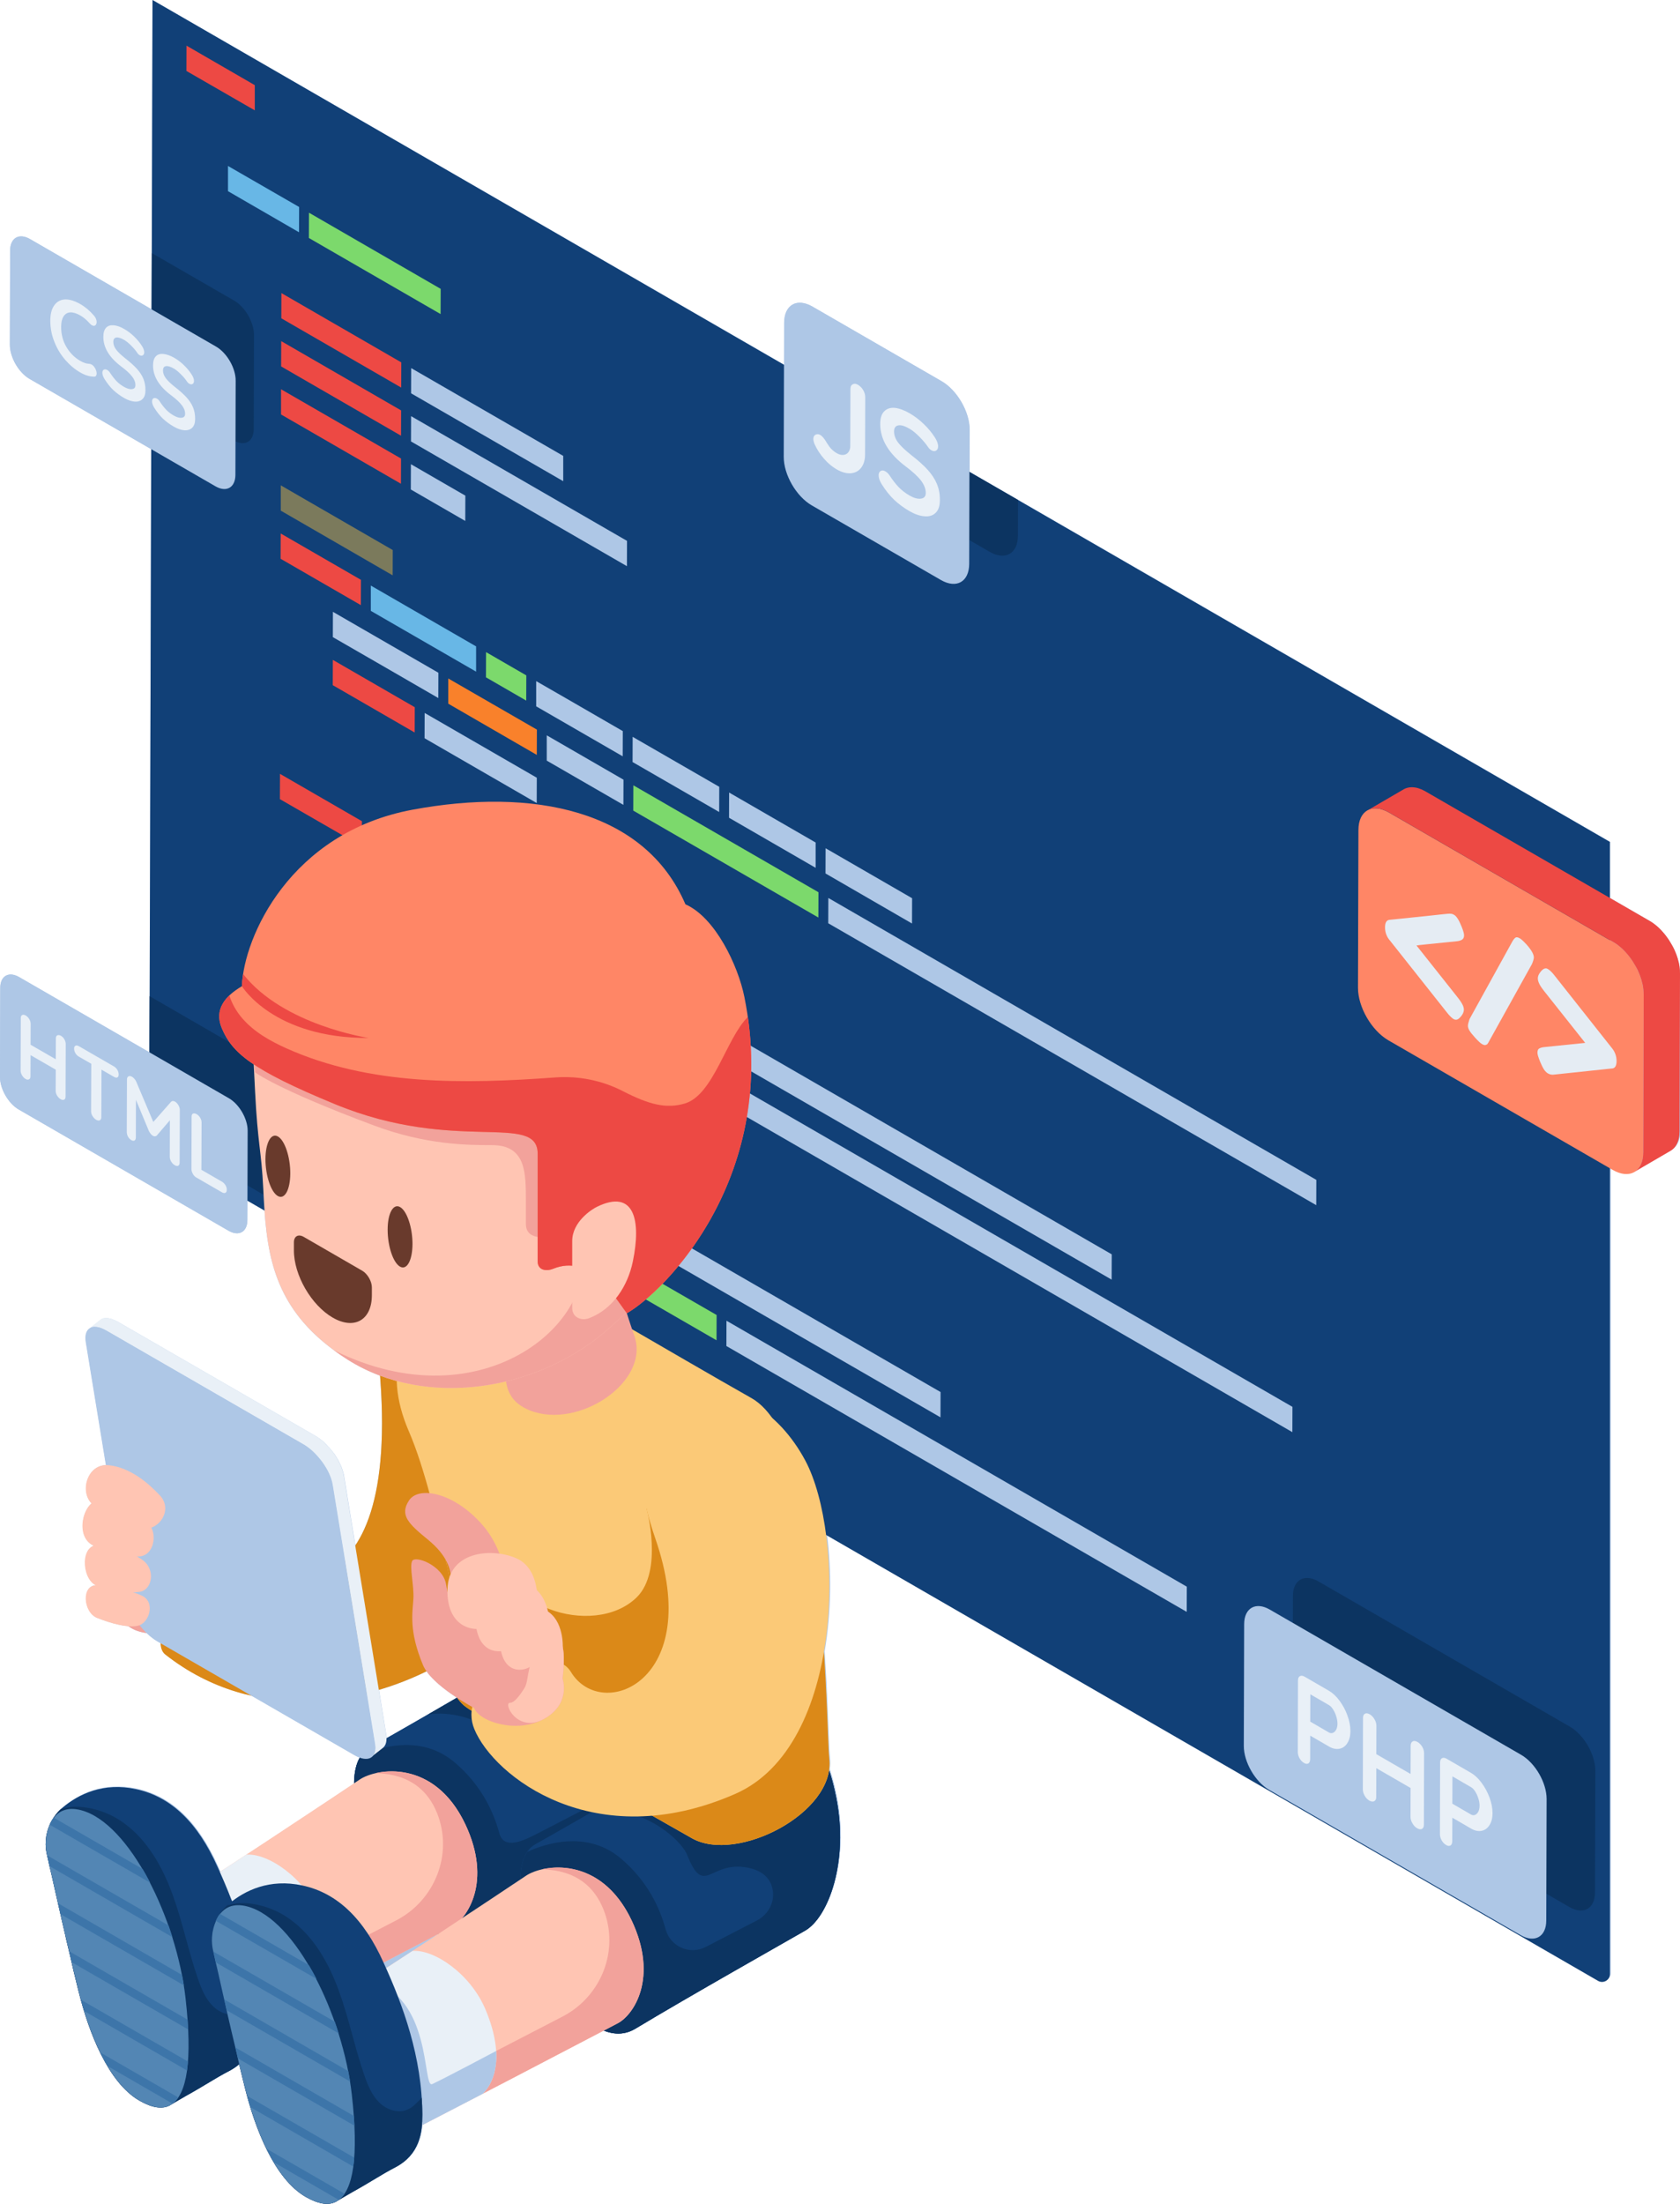<?xml version="1.0" encoding="utf-8"?>
<!-- Generator: Adobe Illustrator 25.4.8, SVG Export Plug-In . SVG Version: 6.00 Build 0)  -->
<svg version="1.1" id="Layer_1" xmlns="http://www.w3.org/2000/svg" xmlns:xlink="http://www.w3.org/1999/xlink" x="0px" y="0px"
	 viewBox="0 0 1906.9 2500" enable-background="new 0 0 1906.9 2500" xml:space="preserve">
<g>
	<path fill="#AEC7E6" d="M1906.8,1101.2c0-0.2,0-0.3,0-0.5c0-0.4-0.1-0.8-0.1-1.2c-0.1-0.9-0.2-1.8-0.3-2.7
		c-0.1-0.5-0.1-0.9-0.2-1.4c-0.2-0.9-0.3-1.8-0.5-2.7c-0.1-0.4-0.2-0.8-0.3-1.2c-0.3-1.3-0.6-2.5-1-3.8c0-0.1,0-0.1,0-0.2
		c0,0,0,0,0,0c-0.1-0.2-0.1-0.3-0.2-0.5c-0.4-1.3-0.8-2.6-1.3-3.9c-0.2-0.5-0.4-1-0.6-1.5c-0.4-1-0.8-1.9-1.2-2.9
		c-0.3-0.6-0.6-1.2-0.8-1.8c-0.4-0.9-0.8-1.7-1.3-2.6c-0.3-0.6-0.7-1.2-1-1.8c-0.4-0.8-0.9-1.6-1.4-2.4c-0.1-0.2-0.2-0.4-0.3-0.5
		c-0.6-0.9-1.1-1.8-1.7-2.8c-0.1-0.2-0.2-0.3-0.3-0.5c-0.7-1-1.4-2-2.1-3c-0.2-0.2-0.3-0.5-0.5-0.7c-0.8-1.1-1.6-2.1-2.5-3.2
		c-0.2-0.2-0.3-0.4-0.5-0.6c-0.8-0.9-1.6-1.8-2.4-2.7c-0.1-0.2-0.3-0.3-0.4-0.5c-0.9-1-1.8-1.9-2.8-2.8c-0.2-0.2-0.4-0.4-0.6-0.6
		c-0.3-0.3-0.6-0.6-0.9-0.8c-0.6-0.5-1.2-1.1-1.9-1.6c-0.1-0.1-0.2-0.1-0.2-0.2c-1-0.8-2-1.6-3-2.3c-0.2-0.2-0.5-0.3-0.7-0.5
		c-1-0.7-2.1-1.4-3.2-2l-45.1-26.1l0-63.7l-671.8-387.9v0l-55.1-31.8l0.1-47.7c0.1-20.3-14.2-45-31.9-55.2l-146.5-84.6
		c-17.7-10.2-32-2-32.1,18.3l-0.1,47.7L173.1,0l-1,350.9l-138-79.7c-12.4-7.2-22.5-1.4-22.6,12.9l-0.3,106.9
		c0,14.3,10,31.7,22.4,38.8l138,79.7l-1.9,684.4l-148-85.4c-11.8-6.8-21.4-1.3-21.4,12.2L0,1221.9c0,13.5,9.5,30,21.3,36.8
		l238.1,137.5c11.8,6.8,21.4,1.3,21.4-12.2l0.1-21.9l19.3,11.2c4.1,58.2,15.6,112.2,79,158.6h0c5,3.7,10.3,7.3,15.9,10.8
		c11.5,7.2,23.6,13.2,36.3,17.9c7.8,100.1-5.7,159.1-28,192.5l-12.9-79c-0.1-0.9-0.3-1.8-0.6-2.7c-0.1-0.3-0.1-0.5-0.2-0.8
		c-0.1-0.3-0.1-0.6-0.2-0.8c-0.1-0.3-0.2-0.6-0.3-0.9c-0.2-0.5-0.3-1.1-0.5-1.6c-0.1-0.2-0.1-0.4-0.2-0.6c-0.1-0.4-0.3-0.8-0.5-1.3
		c-0.1-0.3-0.2-0.6-0.3-0.9c-0.1-0.1-0.1-0.3-0.1-0.4c-0.3-0.7-0.6-1.5-1-2.2c0-0.1-0.1-0.1-0.1-0.2c-0.1-0.1-0.1-0.3-0.2-0.4
		c-0.2-0.5-0.4-0.9-0.7-1.4c-0.2-0.4-0.4-0.8-0.6-1.2c-0.1-0.2-0.2-0.3-0.2-0.5c-0.1-0.1-0.1-0.2-0.1-0.3c-0.3-0.6-0.7-1.3-1-1.9
		c-0.1-0.2-0.3-0.4-0.4-0.7c-0.1-0.2-0.2-0.3-0.3-0.5c-0.1-0.2-0.2-0.4-0.4-0.6c-0.4-0.6-0.7-1.2-1.1-1.8c-0.1-0.1-0.2-0.2-0.2-0.4
		c-0.1-0.1-0.2-0.3-0.3-0.4c-0.2-0.3-0.4-0.6-0.6-1c-0.4-0.6-0.8-1.2-1.2-1.7c0,0-0.1-0.1-0.1-0.1c-0.1-0.1-0.1-0.2-0.2-0.2
		c-0.3-0.4-0.7-0.9-1-1.3c-0.4-0.5-0.7-0.9-1.1-1.4c-0.1-0.1-0.1-0.1-0.2-0.2c0,0-0.1-0.1-0.1-0.1c-0.5-0.6-0.9-1.1-1.4-1.7
		c-0.2-0.3-0.5-0.5-0.7-0.8c-0.1-0.2-0.3-0.3-0.4-0.5c-0.1-0.1-0.2-0.3-0.4-0.4c-0.5-0.6-1.1-1.2-1.7-1.8c-0.1-0.1-0.2-0.2-0.2-0.2
		c-0.2-0.2-0.4-0.4-0.5-0.6c-0.4-0.4-0.8-0.8-1.1-1.2c-0.2-0.2-0.4-0.4-0.6-0.6c-0.4-0.4-0.8-0.7-1.1-1.1c-0.2-0.2-0.5-0.5-0.7-0.7
		c-0.3-0.2-0.5-0.5-0.8-0.7c-0.4-0.3-0.7-0.6-1.1-0.9c-0.5-0.5-1.1-0.9-1.7-1.3c-0.3-0.3-0.7-0.5-1-0.8c-0.6-0.5-1.2-0.9-1.8-1.3
		c-0.3-0.2-0.6-0.4-0.9-0.6c-0.9-0.6-1.8-1.2-2.8-1.7l-223.5-129c-1-0.6-2-1.1-2.9-1.5c-0.1-0.1-0.3-0.1-0.4-0.2
		c-0.1,0-0.2-0.1-0.3-0.1c-0.5-0.2-1.1-0.4-1.6-0.6c-0.4-0.1-0.8-0.3-1.1-0.5c0,0-0.1,0-0.1-0.1c-0.7-0.2-1.4-0.5-2.1-0.6
		c-0.1,0-0.2,0-0.3-0.1c-0.2,0-0.3-0.1-0.5-0.1c-0.3-0.1-0.6-0.1-0.9-0.2c-0.4-0.1-0.9-0.1-1.3-0.2c0,0-0.1,0-0.1,0c0,0,0,0-0.1,0
		c-0.5,0-0.9-0.1-1.4-0.1c-0.3,0-0.5,0-0.8,0c-0.1,0-0.2,0-0.2,0c-0.1,0-0.1,0-0.2,0c-0.4,0-0.8,0.1-1.1,0.1c-0.2,0-0.4,0.1-0.6,0.1
		c-0.1,0-0.2,0-0.2,0c-0.1,0-0.1,0-0.2,0c-0.3,0.1-0.7,0.2-1,0.3c-0.2,0.1-0.4,0.2-0.5,0.2c-0.1,0-0.1,0.1-0.2,0.1
		c-0.1,0-0.1,0.1-0.2,0.1c-0.3,0.2-0.6,0.3-0.9,0.5c-0.2,0.1-0.4,0.3-0.5,0.4l-13,10.2c0.1,0,0.1-0.1,0.2-0.1
		c-3.5,2.6-5.1,7.8-3.9,15.2l22.8,139.6c-21.5,0.5-29.6,29.8-16.4,43.4c-11.5,9.6-15.9,38.2,1.2,47.3c0.5,0.3,1,0.5,1.5,0.7
		c-15,5.2-12.4,37.4,2.1,44.8c-16.6,1.2-13.6,30.9,1.5,37c11.1,4.5,24.5,8.6,35.5,9.5c3.4,2.6,10.1,6.5,20.8,7.8
		c3.9,3.8,8,7,12.2,9.4l3.8,2.2c0.2,5.5,1.8,10,5.3,12.7c31,24.4,64.2,39.2,97.7,46.7l116.8,67.4c2.2,1.3,4.3,2.2,6.3,2.9
		c-0.1,0.2-0.2,0.4-0.3,0.6c-0.1,0.2-0.2,0.4-0.4,0.7c-0.1,0.2-0.2,0.5-0.4,0.7c-0.1,0.2-0.2,0.5-0.3,0.7c-0.1,0.2-0.2,0.5-0.3,0.7
		c-0.4,1-0.9,2-1.2,3.1c-0.1,0.2-0.2,0.4-0.2,0.6c-0.1,0.3-0.2,0.6-0.3,0.9c-0.1,0.2-0.1,0.4-0.2,0.7c-0.1,0.3-0.2,0.6-0.3,1
		c-0.1,0.2-0.1,0.4-0.2,0.7c-0.1,0.3-0.2,0.7-0.3,1c-0.1,0.2-0.1,0.4-0.2,0.7c-0.1,0.3-0.2,0.7-0.2,1.1c0,0.2-0.1,0.4-0.1,0.7
		c-0.1,0.4-0.1,0.7-0.2,1.1c0,0.2-0.1,0.4-0.1,0.7c-0.1,0.4-0.1,0.8-0.2,1.1c0,0.2-0.1,0.4-0.1,0.6c-0.1,0.4-0.1,0.8-0.2,1.2
		c0,0.2,0,0.4-0.1,0.6c-0.1,0.4-0.1,0.9-0.1,1.3c0,0.2,0,0.4-0.1,0.5c0,0.5-0.1,0.9-0.1,1.4c0,0.2,0,0.3,0,0.5c0,0.5-0.1,1-0.1,1.5
		c0,0.1,0,0.2,0,0.3c-0.1,1.4-0.1,2.9-0.1,4.4c-19.7,13.2-77.1,51.4-130,86c-7.5,4.9-14.9,9.7-22.1,14.4c-1-2.2-2-4.5-3-6.7
		c-22.2-49.4-52.3-79-92.1-87.6c-37.3-8.1-65.4,5.6-83.6,20.9c-1.5,1.3-2.9,2.6-4.3,4c-0.3,0.3-0.6,0.6-0.8,0.9
		c-0.2,0.2-0.4,0.5-0.7,0.7c-0.3,0.3-0.6,0.7-0.9,1c-0.2,0.2-0.4,0.5-0.6,0.7c-0.3,0.4-0.6,0.7-0.9,1.1c-0.2,0.2-0.4,0.5-0.5,0.7
		c-0.3,0.4-0.6,0.8-0.8,1.2c-0.2,0.2-0.3,0.5-0.5,0.7c-0.3,0.4-0.6,0.9-0.8,1.3c-0.1,0.2-0.3,0.4-0.4,0.6c-0.4,0.6-0.7,1.2-1.1,1.9
		c0,0,0,0,0,0.1c-0.3,0.4-0.5,0.9-0.7,1.3c-0.1,0.1-0.2,0.3-0.2,0.4c-0.2,0.3-0.3,0.6-0.5,0.9l-0.3,0.5c0,0,0,0.1,0,0.1
		c-0.3,0.6-0.5,1.1-0.8,1.7l0,0c-0.1,0.1-0.1,0.2-0.2,0.3c-1,2.2-1.8,4.6-2.4,6.9c-0.1,0.4-0.2,0.8-0.3,1.2
		c-0.1,0.4-0.2,0.7-0.2,1.1c-0.1,0.6-0.2,1.1-0.4,1.6c-0.2,0.8-0.3,1.6-0.4,2.3c-0.1,0.7-0.2,1.4-0.3,2c-0.1,1-0.2,2.1-0.3,3.1
		c0,0,0,0,0,0c-0.1,1.2-0.1,2.4-0.1,3.7c0,0,0,0,0,0.1c0,0.6,0,1.1,0.1,1.6c0,0.2,0,0.3,0,0.5c0.1,1.1,0.2,2.2,0.3,3.3
		c0.1,1.3,0.3,2.6,0.6,3.8c0.1,0.6,0.2,1.2,0.4,1.8c0.1,0.5,0.2,0.9,0.3,1.4l0,0c0.3,1.5,0.7,3.1,1.1,4.7c0.1,0.4,0.2,0.7,0.2,1.1
		c0.4,1.6,0.8,3.3,1.1,5.1c0.2,0.9,0.4,1.7,0.6,2.6c0,0.1,0.1,0.2,0.1,0.3c0.4,1.6,0.7,3.1,1.1,4.7c0.4,2,0.9,4,1.4,6
		c0.4,1.9,0.9,3.8,1.3,5.8c0.6,2.8,1.3,5.6,1.9,8.4c0.2,0.9,0.4,1.8,0.6,2.7c0.4,1.8,0.8,3.6,1.2,5.4c0.8,3.6,1.7,7.3,2.5,10.9
		c0.5,2,0.9,3.9,1.4,5.9c0.2,1.1,0.5,2.1,0.7,3.2l0,0c0,0.2,0.1,0.4,0.1,0.6c0.3,1.4,0.6,2.8,0.9,4.1c1.5,6.5,3,13,4.5,19.3
		c0.4,1.8,0.9,3.6,1.3,5.4c0.7,3,1.4,5.9,2.1,8.8c0.3,1.3,0.6,2.5,0.9,3.8l0,0c0.9,3.7,1.7,7.4,2.6,10.9c0.4,1.6,0.7,3.1,1.1,4.6
		c0.6,2.4,1.1,4.7,1.6,6.9c0.2,0.7,0.3,1.3,0.5,2c1.1,4.6,2.1,8.8,3.1,12.7c0.2,1,0.5,1.9,0.7,2.8c0.2,0.8,0.4,1.7,0.6,2.5
		c0.3,1.1,0.6,2.2,0.8,3.2c0.8,3,1.6,6.1,2.4,9.3l0,0c0.1,0.3,0.2,0.6,0.3,0.9c0.4,1.4,0.8,2.8,1.2,4.2c0.2,0.8,0.4,1.5,0.7,2.3
		c0.5,1.6,0.9,3.1,1.4,4.7c0.1,0.2,0.1,0.5,0.2,0.7l0,0c5.3,17.2,11.9,34.8,20.1,50.7c0.2,0.3,0.3,0.6,0.5,0.9
		c0.5,0.9,0.9,1.7,1.4,2.6c0.4,0.7,0.8,1.4,1.2,2.2c0.3,0.6,0.6,1.1,0.9,1.7c0.4,0.8,0.9,1.6,1.3,2.3c0.3,0.6,0.6,1.1,1,1.7
		c0.1,0.2,0.2,0.3,0.3,0.5l0,0c10,16.7,22,30.7,36.1,38.8c0.6,0.3,1.1,0.6,1.7,0.9c1.7,0.9,3.4,1.8,5.1,2.6c0.9,0.4,1.8,0.8,2.6,1.1
		c1.4,0.6,2.7,1.1,4,1.5c0.5,0.1,0.9,0.3,1.4,0.4c1.5,0.4,3,0.8,4.4,1c0.6,0.1,1.1,0.2,1.6,0.2c0.5,0.1,1,0.1,1.5,0.1
		c3.9,0.3,7.6-0.2,10.9-1.7c0.4-0.2,0.7-0.3,1.1-0.5c0.3-0.2,0.7-0.4,1-0.6c0.3-0.1,0.5-0.3,0.8-0.5c2.6-1.5,11.1-6.6,16.8-9.8
		c22.5-12.5,32.3-19.6,48.7-28.1c4.6-2.4,8.5-5.1,11.8-8c0.3,1.2,0.6,2.4,0.8,3.6c0.2,0.7,0.3,1.3,0.5,2c1.1,4.6,2.1,8.8,3.1,12.7
		c0.2,1,0.5,1.9,0.7,2.8c0.2,0.8,0.4,1.7,0.6,2.5c0.3,1.1,0.6,2.2,0.8,3.2c0.8,3,1.6,6.1,2.4,9.3l0,0c0.1,0.3,0.2,0.6,0.3,0.9
		c0.4,1.4,0.8,2.8,1.2,4.3c0.2,0.7,0.4,1.5,0.6,2.2c0.5,1.6,0.9,3.1,1.4,4.7c0.1,0.2,0.1,0.5,0.2,0.7l0,0
		c5.3,17.2,11.9,34.8,20.1,50.7c0.2,0.3,0.3,0.6,0.5,0.9c0.5,0.9,0.9,1.7,1.4,2.6c0.4,0.7,0.8,1.4,1.2,2.2c0.3,0.6,0.6,1.1,0.9,1.7
		c0.4,0.8,0.9,1.6,1.3,2.3c0.3,0.6,0.6,1.1,1,1.7c0.1,0.2,0.2,0.3,0.3,0.5l0,0c10,16.7,22,30.7,36.1,38.8c0.6,0.3,1.1,0.6,1.7,0.9
		c1.7,0.9,3.4,1.8,5.1,2.6c0.9,0.4,1.8,0.8,2.6,1.1c1.4,0.6,2.7,1.1,4,1.5c0.5,0.1,0.9,0.3,1.4,0.4c1.5,0.4,3,0.8,4.4,1
		c0.6,0.1,1.1,0.2,1.6,0.2c0.5,0.1,1,0.1,1.5,0.1c3.9,0.3,7.6-0.2,10.9-1.7c0.4-0.2,0.7-0.3,1.1-0.5c0.3-0.2,0.7-0.4,1-0.6
		c0.3-0.1,0.5-0.3,0.8-0.5c2.6-1.5,11.1-6.6,16.8-9.8c22.5-12.5,32.3-19.6,48.7-28.1c9.6-5,16.2-11.2,20.8-18.1
		c6.2-9.3,8.6-19.7,9.5-29.8c57.8-29.7,165.7-86.1,206.4-107.4c5.5,2.2,11,3.4,16.4,3.4c0.1,0,0.1,0,0.2,0c0.4,0,0.9,0,1.3,0
		c0.1,0,0.2,0,0.4,0c0.4,0,0.8,0,1.2-0.1c0.2,0,0.3,0,0.5,0c0.4,0,0.8-0.1,1.1-0.1c0.2,0,0.4,0,0.6-0.1c0.4-0.1,0.7-0.1,1.1-0.2
		c0.2,0,0.4-0.1,0.6-0.1c0.3-0.1,0.7-0.1,1-0.2c0.2,0,0.4-0.1,0.7-0.2c0.3-0.1,0.7-0.2,1-0.3c0.2-0.1,0.5-0.1,0.7-0.2
		c0.3-0.1,0.6-0.2,0.9-0.3c0.2-0.1,0.5-0.2,0.7-0.3c0.3-0.1,0.6-0.2,0.9-0.3c0.3-0.1,0.5-0.2,0.8-0.3c0.3-0.1,0.6-0.2,0.9-0.4
		c0.3-0.1,0.6-0.3,0.8-0.4c0.3-0.1,0.5-0.2,0.8-0.4c0.3-0.2,0.6-0.3,1-0.5c0.2-0.1,0.4-0.2,0.7-0.3c0.5-0.3,1-0.6,1.5-0.9
		c0,0,0.1,0,0.1-0.1c0.1-0.1,0.3-0.2,0.4-0.2c61.3-36.9,173.8-100.3,192.5-111.2c12.1-7,23.6-24.3,31.1-48.1
		c8.6-27.6,11.8-64,3.9-103.2c-2.2-11-4.8-21.3-8-30.7c0.6-4.2,0.7-8.4,0.2-12.7c-1-8.6-1.6-34.8-3.2-70.1c0-0.2,0-0.3,0-0.5
		c0-0.7-0.1-1.4-0.1-2.1c0-0.4,0-0.8-0.1-1.2c0-0.6-0.1-1.1-0.1-1.7c0-1-0.1-2-0.1-3c0-0.2,0-0.3,0-0.5c0-0.9-0.1-1.9-0.1-2.8
		c0-0.2,0-0.5,0-0.8c0-1-0.1-2-0.2-2.9c0-0.1,0-0.2,0-0.3c-0.6-11-1.3-22.8-2.1-35c7.7-44.9,7.9-92.1,2.6-133.1l876.2,505.9
		c6,3.4,13.4-0.8,13.4-7.7l0-914.1l3.2,1.8c9.9,5.7,18.8,6.1,25.2,2.1c-0.2,0.1-0.3,0.2-0.5,0.3l41.2-24
		c6.2-3.6,10.1-11.3,10.1-22.2l0.5-178.8C1906.9,1103.5,1906.9,1102.3,1906.8,1101.2z M484.2,1896c7.9,11.2,22.5,22.2,34.5,30
		c-11,6.4-22.1,12.8-32.7,18.9c-17.3,10-33.6,19.3-47.1,27c0-1.2-0.1-2.5-0.4-3.8l-8.3-51C449.4,1911.4,467.5,1904.2,484.2,1896z"/>
	<g id="kids_coding">
		<g>
			<g>
				<g>
					<path fill="#114077" d="M1827.3,955.1L173.1,0l-3.7,1297.8l1644.5,949.4c6,3.4,13.4-0.8,13.4-7.7L1827.3,955.1z"/>
					<g>
						<polygon fill="none" points="376.2,1294.1 376.2,1294 376.1,1322.7 470.3,1377.1 470.3,1377.1 376.1,1322.7 						"/>
						<polygon fill="none" points="317,1145.9 317,1145.9 317,1174.5 411.1,1228.9 411.1,1228.9 317,1174.5 						"/>
						<polygon fill="none" points="376.4,1239.5 376.4,1239.5 376.3,1268.2 470.5,1322.6 470.5,1322.6 376.3,1268.2 						"/>
						<polygon fill="none" points="556.2,1312.7 610.5,1344 610.5,1344 556.3,1312.7 556.3,1284 610.5,1315.3 610.5,1315.3 
							556.3,1284 						"/>
						<polygon fill="none" points="481.6,1354.9 481.6,1354.9 481.5,1383.6 604.2,1454.4 604.2,1454.4 481.6,1383.6 						"/>
						<polygon fill="none" points="481.8,1300.4 481.8,1300.4 481.7,1329.1 604.3,1399.9 604.3,1399.9 481.7,1329 						"/>
						<polygon fill="none" points="318.7,550.6 318.7,550.6 318.6,579.3 445.7,652.7 445.7,652.7 318.7,579.3 						"/>
						<polygon fill="none" points="545.8,1009.5 545.8,1009.5 545.7,1038.2 562.8,1048.1 545.7,1038.2 						"/>
						<polygon fill="none" points="319,441.6 319,441.6 319,470.2 455.1,548.8 455.1,548.8 319,470.2 						"/>
						<polygon fill="none" points="318.6,605.2 318.6,605.2 318.5,633.9 409.6,686.5 409.6,686.5 318.5,633.9 						"/>
						<polygon fill="none" points="258.8,188.3 258.8,188.3 258.7,216.9 339.4,263.5 339.4,263.5 258.8,216.9 						"/>
						<polygon fill="none" points="317.8,877.9 317.7,906.6 317.7,906.6 317.8,877.9 						"/>
						<polygon fill="none" points="410.7,960.3 410.7,960.3 385.9,945.9 						"/>
						<polygon fill="none" points="615.7,1377.7 615.7,1377.7 615.6,1406.4 708.8,1460.2 708.8,1460.2 615.6,1406.4 						"/>
						<polygon fill="none" points="816.3,921.2 718,864.5 718.1,835.9 723.8,839.2 718.1,835.9 718,864.5 816.3,921.3 						"/>
						<polygon fill="none" points="925.8,984.5 827.5,927.7 827.6,899.1 827.6,899.1 827.5,927.7 925.8,984.5 						"/>
						<polygon fill="none" points="466.6,472.1 466.6,472.1 466.5,500.8 711.6,642.3 711.6,642.3 466.5,500.8 						"/>
						<polygon fill="none" points="466.7,417.6 466.7,417.6 466.6,446.2 639.3,545.9 639.3,545.9 466.6,446.2 						"/>
						<polygon fill="none" points="319.2,387 319.2,387 319.1,415.7 455.2,494.3 455.2,494.3 319.1,415.7 						"/>
						<polygon fill="none" points="718.9,891 718.9,890.9 718.8,919.6 928.9,1040.9 928.9,1040.9 718.8,919.6 						"/>
						<polygon fill="none" points="500.1,356.3 350.6,270 350.7,241.3 350.7,241.3 350.6,270 500.1,356.3 						"/>
						<polygon fill="none" points="720.1,1438 720.1,1438 720.1,1466.7 813.3,1520.5 813.3,1520.5 720.1,1466.7 						"/>
						<polygon fill="none" points="824.6,1498.3 824.6,1498.3 824.5,1527 1347,1828.6 1347,1828.6 824.5,1527 						"/>
						<polygon fill="none" points="825.1,1225.4 825,1254.1 825,1254.1 825.1,1225.4 						"/>
						<polygon fill="none" points="1494.1,1338.5 1127.2,1126.7 1494.1,1338.5 						"/>
						<polygon fill="none" points="940.2,1018.7 940.2,1018.7 940.1,1047.4 1494,1367.2 1494,1367.2 940.1,1047.4 						"/>
						<polygon fill="none" points="411.2,1200.2 368.2,1175.4 411.2,1200.2 						"/>
						<polygon fill="none" points="377,1021.3 377,1021.3 376.9,1050 471.1,1104.4 471.1,1104.4 376.9,1050 						"/>
						<polygon fill="none" points="720.9,1165.3 720.9,1165.3 720.8,1194 766.6,1220.4 720.8,1194 						"/>
						<polygon fill="none" points="1067.5,1607.9 621.7,1350.5 621.8,1321.8 621.8,1321.8 621.7,1350.5 1067.5,1607.9 						"/>
						<polygon fill="none" points="647.1,849.5 707.7,884.5 707.7,884.4 						"/>
						<polygon fill="none" points="608.6,772.7 642.7,792.3 608.6,772.7 608.5,801.3 706.8,858.1 706.8,858 608.6,801.3 						"/>
						<polygon fill="none" points="1261.8,1451.7 622.4,1082.5 622.5,1053.8 874,1199 622.5,1053.8 622.4,1082.5 1261.8,1451.7 
													"/>
						<polygon fill="none" points="709.6,1187.5 616.4,1133.6 616.5,1105 616.4,1105 616.4,1133.6 709.6,1187.5 						"/>
						<polygon fill="none" points="620.6,834.2 620.6,834.2 620.6,862.9 707.6,913.1 707.6,913.1 620.6,862.9 						"/>
						<polygon fill="none" points="466.3,555.3 466.4,526.6 466.4,526.6 466.3,555.3 528.1,591 528.1,591 						"/>
						<polygon fill="none" points="420.9,664.3 420.9,664.3 420.9,693 540.3,762 540.3,761.9 420.9,693 						"/>
						<polygon fill="none" points="319.4,332.5 319.3,332.5 319.3,361.2 455.4,439.8 455.4,439.7 319.3,361.1 						"/>
						<polygon fill="none" points="551.6,768.4 551.7,739.8 551.7,739.8 551.6,768.4 597.3,794.8 597.3,794.8 						"/>
						<polygon fill="none" points="508.8,769.7 508.8,769.7 508.7,798.3 584.2,841.9 508.8,798.3 						"/>
						<polygon fill="none" points="377.9,694.1 377.9,694.1 377.8,722.8 438.7,757.9 377.8,722.8 						"/>
						<polygon fill="none" points="422.1,938.1 442.6,950 422,938.1 422,966.8 534.5,1031.7 534.5,1031.7 422,966.8 						"/>
						
							<rect x="487.3" y="1053" transform="matrix(2.914632e-03 -1 1 2.914632e-03 -552.856 1551.579)" fill="none" width="28.7" height="0"/>
						<polygon fill="none" points="414.1,715 497.6,763.2 497.6,763.2 						"/>
						<polygon fill="none" points="482,808.8 481.9,837.5 481.9,837.5 482,808.8 						"/>
						<polygon fill="none" points="377.8,748.6 377.7,748.6 377.7,777.3 394.9,787.2 377.7,777.3 						"/>
						<polygon fill="none" points="545,1306.2 422.4,1235.4 422.5,1206.7 422.5,1206.7 422.4,1235.4 545,1306.2 						"/>
						<polygon fill="none" points="605,1181.7 482.3,1110.9 482.4,1082.2 482.4,1082.2 482.3,1110.9 605,1181.7 						"/>
						<polygon fill="none" points="490.4,1032.2 465.7,1017.9 490.4,1032.2 						"/>
						<polygon fill="none" points="490.4,1060.9 490.4,1060.9 427,1024.3 						"/>
						<polygon fill="none" points="377.1,966.8 377,995.5 377.1,995.5 377.1,966.8 						"/>
						<polygon fill="none" points="545.1,1277.5 500.5,1251.8 545.1,1277.5 						"/>
						<polygon fill="none" points="1035.2,1047.7 937,990.9 937.1,962.3 958.6,974.7 937.1,962.3 937,990.9 1035.2,1047.7 						"/>
						<polygon fill="none" points="289.2,125.2 211.6,80.5 211.7,51.8 211.7,51.8 211.6,80.5 289.2,125.2 						"/>
						<polygon fill="#F9812B" points="481.7,1329 604.3,1399.9 604.4,1371.2 481.8,1300.4 						"/>
						<polygon fill="#ED4944" points="376.1,1322.7 470.3,1377.1 470.4,1348.4 376.2,1294.1 						"/>
						<polygon fill="#FFE7AD" points="376.3,1268.2 470.5,1322.6 470.6,1293.9 376.4,1239.5 						"/>
						<polygon fill="#68B7E6" points="545,1306.2 545.1,1277.5 500.5,1251.8 422.5,1206.7 422.4,1235.4 						"/>
						<polygon fill="#AEC7E6" points="481.6,1383.6 604.2,1454.4 604.3,1425.7 481.6,1354.9 						"/>
						<polygon fill="#AEC7E6" points="615.6,1406.4 708.8,1460.2 708.9,1431.5 615.7,1377.7 						"/>
						<polygon fill="#AEC7E6" points="825,1254.1 1466.9,1624.7 1467,1596 825.1,1225.4 						"/>
						<polygon fill="#AEC7E6" points="1067.5,1607.9 1067.6,1579.2 621.8,1321.8 621.7,1350.5 						"/>
						<polygon fill="#7CD96C" points="720.1,1466.7 813.3,1520.5 813.4,1491.8 720.1,1438 						"/>
						<polygon fill="#AEC7E6" points="824.5,1527 1347,1828.6 1347.1,1800 824.6,1498.3 						"/>
						<polygon fill="#7CD96C" points="720.8,1194 766.6,1220.4 813.8,1247.6 813.9,1218.9 720.9,1165.3 						"/>
						<polygon fill="#ED4944" points="317,1174.5 411.1,1228.9 411.2,1200.2 368.2,1175.4 317,1145.9 						"/>
						<polygon fill="#7CD96C" points="556.3,1312.7 610.5,1344 610.5,1315.3 556.3,1284 						"/>
						<polygon fill="#ED4944" points="376.9,1050 471.1,1104.4 471.2,1075.7 377,1021.3 						"/>
						<polygon fill="#ED4944" points="317.7,906.6 385.9,945.9 410.7,960.3 410.8,931.6 317.8,877.9 						"/>
						<polygon fill="#AEC7E6" points="490.4,1060.9 490.4,1032.2 465.7,1017.9 377.1,966.8 377.1,995.5 427,1024.3 						"/>
						<polygon fill="#68B7E6" points="422.1,938.1 422,966.8 534.5,1031.7 534.6,1003.1 442.6,950 						"/>
						<polygon fill="#ED4944" points="319,470.2 455.1,548.8 455.2,520.2 319,441.6 						"/>
						<polygon fill="#ED4944" points="319.1,415.7 455.2,494.3 455.3,465.6 319.2,387 						"/>
						<polygon fill="#AEC7E6" points="718,864.5 816.3,921.2 816.4,892.6 723.8,839.2 718.1,835.9 						"/>
						<polygon fill="#7CD96C" points="500.1,356.3 500.2,327.7 350.7,241.3 350.6,270 						"/>
						<polygon fill="#AEC7E6" points="528.1,591 528.2,562.3 466.4,526.6 466.3,555.3 						"/>
						<polygon fill="#AEC7E6" points="466.6,446.2 639.3,545.9 639.3,517.2 466.7,417.6 						"/>
						<polygon fill="#AEC7E6" points="605,1181.7 605,1181.7 605.1,1153 482.4,1082.2 482.4,1082.2 482.3,1110.9 						"/>
						<polygon fill="#F9812B" points="605.2,1098.5 501.7,1038.7 501.7,1038.7 501.6,1067.4 501.6,1067.4 605.1,1127.1 						"/>
						<polygon fill="#7CD96C" points="545.8,1009.5 545.7,1038.2 562.8,1048.1 611.2,1076 611.3,1047.4 545.8,1009.5 						"/>
						<polygon fill="#ED4944" points="377.8,748.6 377.7,777.3 394.9,787.2 470.7,831 470.8,802.3 377.8,748.6 						"/>
						<polygon fill="#ED4944" points="318.6,605.2 318.5,633.9 409.6,686.5 409.6,686.5 409.7,657.8 318.6,605.2 						"/>
						<polygon fill="#AEC7E6" points="709.6,1187.5 709.6,1187.5 709.7,1158.8 616.5,1105 616.5,1105 616.4,1133.6 						"/>
						<polygon fill="#AEC7E6" points="377.9,694.1 377.9,694.1 377.8,722.8 438.7,757.9 497.5,791.9 497.6,763.2 497.6,763.2 
							414.1,715 						"/>
						<polygon fill="#7B7A5C" points="318.7,550.6 318.7,579.3 445.7,652.7 445.7,652.7 445.8,624 318.7,550.6 						"/>
						<polygon fill="#AEC7E6" points="609.3,882.3 482,808.8 482,808.8 481.9,837.5 481.9,837.5 609.2,911 						"/>
						<polygon fill="#68B7E6" points="420.9,664.3 420.9,693 540.3,761.9 540.4,762 540.4,733.3 420.9,664.3 						"/>
						<polygon fill="#F9812B" points="508.8,769.7 508.8,798.3 584.2,841.9 609.3,856.4 609.4,827.7 508.8,769.7 						"/>
						<polygon fill="#7CD96C" points="597.3,794.8 597.3,794.8 597.4,766.2 551.7,739.8 551.7,739.8 551.6,768.4 						"/>
						<polygon fill="#AEC7E6" points="620.6,834.2 620.6,834.2 620.6,862.9 707.6,913.1 707.6,913.1 707.7,884.5 707.7,884.5 
							647.1,849.5 						"/>
						<polygon fill="#68B7E6" points="258.8,188.3 258.8,216.9 339.4,263.5 339.4,263.5 339.5,234.8 258.8,188.3 						"/>
						<polygon fill="#ED4944" points="319.4,332.5 319.3,361.1 455.4,439.7 455.4,439.7 455.5,411.1 319.4,332.5 						"/>
						<polygon fill="#AEC7E6" points="608.6,772.7 608.6,801.3 706.8,858 706.8,858.1 706.9,829.4 642.7,792.3 						"/>
						<polygon fill="#ED4944" points="289.2,125.2 289.2,125.2 289.2,96.6 211.7,51.8 211.7,51.8 211.6,80.5 						"/>
						<polygon fill="#7CD96C" points="718.9,891 718.8,919.6 928.9,1040.9 928.9,1040.9 929,1012.2 718.9,890.9 						"/>
						<polygon fill="#AEC7E6" points="466.6,472.1 466.5,500.8 711.6,642.3 711.6,642.3 711.7,613.6 466.6,472.1 						"/>
						<polygon fill="#AEC7E6" points="925.8,984.5 925.8,984.5 925.8,955.8 827.6,899.1 827.6,899.1 827.5,927.7 						"/>
						<polygon fill="#AEC7E6" points="622.4,1082.5 1261.8,1451.7 1261.8,1451.7 1261.9,1423 874,1199 622.5,1053.8 						"/>
						<polygon fill="#AEC7E6" points="937,990.9 1035.2,1047.7 1035.2,1047.7 1035.3,1019 958.6,974.7 937.1,962.3 						"/>
						<polygon fill="#AEC7E6" points="940.2,1018.7 940.1,1047.4 1494,1367.2 1494,1367.2 1494.1,1338.5 1494.1,1338.5 
							1127.2,1126.7 940.2,1018.7 						"/>
					</g>
				</g>
				<g>
					<path fill="#FF8666" d="M1831.2,1068.8l-254.6-147c-19.1-11-34.7-2.2-34.7,19.8l-0.5,178.8c-0.1,22,15.4,48.7,34.5,59.8
						l254.6,147c19.1,11,34.7,2.2,34.7-19.8l0.5-178.8C1865.8,1106.6,1850.3,1079.8,1831.2,1068.8z"/>
					<g>
						<g>
							<path fill="#E5ECF3" d="M1650.6,1037.9c2.7,1.6,5.5,6,8.4,13.3c1.9,4.7,2.8,7.9,2.8,9.7c0,1.8-0.4,3.1-1.1,4
								c-0.9,1.3-3,2.3-6.2,2.8c-29.9,3-45.5,4.6-46.7,4.9l46.5,58.6c1.9,2.4,3.2,4.2,4,5.5c2.2,3.3,3.3,6.2,3.3,8.6
								c0,2.3-0.9,4.6-2.6,6.9c-1.8,2.3-3.3,3.7-4.7,4.3c-1.4,0.6-2.9,0.4-4.4-0.4c-2-1.2-4.6-3.7-7.8-7.8l-64.2-81
								c-3.9-4.4-5.8-9.5-5.8-15.3c0-5.8,2-8.6,6-8.6c34.4-3.5,54.2-5.6,59.3-6.2c5.1-0.6,8.2-0.8,9.2-0.6
								C1647.8,1036.6,1649.1,1037,1650.6,1037.9z"/>
						</g>
						<g>
							<path fill="#E5ECF3" d="M1725.3,1064.6c1.5,0.9,4.1,3.3,7.6,7.1c5.4,6.1,8.1,11,8.1,14.5c0,1.5-0.7,4-2.1,7.4l-48.5,87.3
								c-0.8,1.5-1.4,2.6-1.9,3.2c-0.5,0.7-1.2,1.1-2.3,1.4c-1,0.3-2.4-0.1-4.1-1.1c-1.7-1-4.2-3.3-7.5-6.9
								c-3.3-3.6-5.5-6.4-6.7-8.4s-1.7-3.8-1.7-5.4c0-1.6,0.6-4.1,1.8-7.6l48.7-88.2c1.9-3.3,3.6-4.8,5.1-4.6
								C1722.6,1063.3,1723.8,1063.7,1725.3,1064.6z"/>
						</g>
						<g>
							<path fill="#E5ECF3" d="M1756.8,1099.2c2.4,1.4,5.1,4,8.1,8l64,80.9c4,4.6,6,9.8,6,15.6c0,5.8-2,8.6-5.9,8.5l-64.3,6.8
								c-2.9,0.5-5.4,0.1-7.6-1.2c-1.8-1-3.3-2.6-4.7-4.7c-1.4-2.2-2.8-5.1-4.3-8.7c-2-4.9-3-8.3-3-10s0.3-3,0.9-4
								c1.1-1.3,3.3-2.1,6.5-2.5l46.8-4.8l-46.5-58.6c-1.8-2.3-3.1-4.1-4-5.5c-2.2-3.5-3.3-6.4-3.3-9c0-2.3,0.9-4.6,2.6-6.8
								C1751.1,1099,1754.1,1097.6,1756.8,1099.2z"/>
						</g>
					</g>
					<path fill="#ED4944" d="M1906.8,1101.2c0-0.2,0-0.3,0-0.5c0-0.4-0.1-0.8-0.1-1.2c-0.1-0.9-0.2-1.8-0.3-2.7
						c-0.1-0.5-0.1-0.9-0.2-1.4c-0.2-0.9-0.3-1.8-0.5-2.7c-0.1-0.4-0.2-0.8-0.3-1.2c-0.3-1.3-0.6-2.5-1-3.8c0-0.1,0-0.1,0-0.2
						c0,0,0,0,0,0c-0.1-0.2-0.1-0.3-0.2-0.5c-0.4-1.3-0.8-2.6-1.3-3.9c-0.2-0.5-0.4-1-0.6-1.5c-0.4-1-0.8-1.9-1.2-2.9
						c-0.3-0.6-0.6-1.2-0.8-1.8c-0.4-0.9-0.8-1.7-1.3-2.6c-0.3-0.6-0.7-1.2-1-1.8c-0.4-0.8-0.9-1.6-1.4-2.4
						c-0.1-0.2-0.2-0.4-0.3-0.5c-0.6-0.9-1.1-1.8-1.7-2.8c-0.1-0.2-0.2-0.3-0.3-0.5c-0.7-1-1.4-2-2.1-3c-0.2-0.2-0.3-0.5-0.5-0.7
						c-0.8-1.1-1.6-2.1-2.5-3.2c-0.2-0.2-0.3-0.4-0.5-0.6c-0.8-0.9-1.6-1.8-2.4-2.7c-0.1-0.2-0.3-0.3-0.4-0.5
						c-0.9-1-1.8-1.9-2.8-2.8c-0.2-0.2-0.4-0.4-0.6-0.6c-0.3-0.3-0.6-0.6-0.9-0.8c-0.6-0.5-1.2-1.1-1.9-1.6
						c-0.1-0.1-0.2-0.1-0.2-0.2c-1-0.8-2-1.6-3-2.3c-0.2-0.2-0.5-0.3-0.7-0.5c-1-0.7-2.1-1.4-3.2-2l-254.6-147
						c-0.8-0.4-1.5-0.8-2.3-1.2c-0.2-0.1-0.4-0.2-0.6-0.3c-0.6-0.3-1.3-0.6-1.9-0.9c-0.1,0-0.2-0.1-0.3-0.1c0,0,0,0-0.1,0
						c-0.8-0.3-1.6-0.6-2.4-0.9c-0.2-0.1-0.4-0.1-0.5-0.2c-0.8-0.2-1.6-0.4-2.3-0.6c-0.1,0-0.1,0-0.2,0c-0.7-0.1-1.4-0.3-2.1-0.3
						c-0.1,0-0.3,0-0.4-0.1c-0.7-0.1-1.4-0.1-2.1-0.1c-0.1,0-0.1,0-0.2,0c-0.1,0-0.2,0-0.2,0c-0.7,0-1.5,0-2.2,0.1c0,0-0.1,0-0.1,0
						c-0.7,0.1-1.4,0.2-2.1,0.4c-0.1,0-0.3,0.1-0.4,0.1c-0.7,0.2-1.3,0.4-1.9,0.6c-0.1,0-0.2,0.1-0.3,0.1c-0.6,0.3-1.3,0.6-1.9,0.9
						l-41.2,24c0.6-0.3,1.2-0.6,1.9-0.9c0.1,0,0.2-0.1,0.3-0.1c0.6-0.2,1.3-0.5,1.9-0.6c0.1,0,0.3-0.1,0.4-0.1
						c0.7-0.2,1.4-0.3,2.1-0.4c0,0,0.1,0,0.1,0c0.7-0.1,1.4-0.1,2.2-0.1c0.1,0,0.3,0,0.4,0c0.7,0,1.4,0,2.1,0.1c0.1,0,0.3,0,0.4,0.1
						c0.7,0.1,1.4,0.2,2.1,0.3c0.1,0,0.1,0,0.2,0c0.8,0.2,1.6,0.4,2.3,0.6c0.2,0.1,0.3,0.1,0.5,0.2c0.8,0.3,1.6,0.5,2.4,0.9
						c0.1,0,0.2,0.1,0.3,0.1c0.6,0.3,1.3,0.6,1.9,0.9c0.2,0.1,0.4,0.2,0.6,0.3c0.8,0.4,1.5,0.8,2.3,1.2l254.6,147
						c1.1,0.6,2.1,1.3,3.2,2c0.2,0.2,0.5,0.3,0.7,0.5c1,0.7,2,1.5,3,2.3c0.1,0.1,0.2,0.1,0.2,0.2c0.9,0.8,1.9,1.6,2.8,2.4
						c0.2,0.2,0.4,0.4,0.6,0.6c0.9,0.9,1.9,1.8,2.8,2.8c0.1,0.2,0.3,0.3,0.4,0.5c0.8,0.9,1.6,1.8,2.4,2.7c0.2,0.2,0.3,0.4,0.5,0.6
						c0.8,1,1.7,2.1,2.5,3.2c0.2,0.2,0.3,0.5,0.5,0.7c0.7,1,1.4,2,2.1,3c0.1,0.2,0.2,0.3,0.3,0.5c0.7,1.1,1.4,2.2,2,3.3
						c0.5,0.8,0.9,1.6,1.4,2.4c0.3,0.6,0.7,1.2,1,1.8c0.4,0.9,0.8,1.7,1.3,2.6c0.3,0.6,0.6,1.2,0.8,1.8c0.4,1,0.8,1.9,1.2,2.9
						c0.2,0.5,0.4,1,0.6,1.5c0.5,1.3,0.9,2.6,1.3,3.9c0.1,0.2,0.1,0.4,0.2,0.5c0,0.1,0,0.1,0,0.2c0.4,1.3,0.7,2.5,1,3.8
						c0.1,0.4,0.2,0.8,0.3,1.2c0.2,0.9,0.4,1.8,0.5,2.7c0.1,0.5,0.2,0.9,0.2,1.4c0.1,0.9,0.2,1.8,0.3,2.7c0,0.4,0.1,0.8,0.1,1.2
						c0.1,1.3,0.2,2.6,0.2,3.8l-0.5,178.8c0,10.9-3.9,18.6-10.1,22.2l41.2-24c6.2-3.6,10.1-11.3,10.1-22.2l0.5-178.8
						C1906.9,1103.5,1906.9,1102.3,1906.8,1101.2z"/>
				</g>
			</g>
			<g>
				<path fill="#0C3461" d="M288.3,380L288,486.8c0,14.3-10.2,20-22.6,12.9l-93.6-54l0.5-158.6l93.6,54
					C278.3,348.3,288.3,365.7,288.3,380z"/>
				<path fill="#0C3461" d="M1781.9,1958.8l-285.3-164.7c-16-9.3-29.1-1.8-29.1,16.6l-0.4,137.9c-0.1,18.4,12.9,40.9,28.9,50.1
					l285.3,164.7c16,9.3,29.1,1.8,29.1-16.6l0.4-137.9C1810.8,1990.5,1797.9,1968.1,1781.9,1958.8z"/>
				<path fill="#0C3461" d="M336.3,1250.8l-0.3,101.3c0,13.5-9.6,19-21.4,12.2l-145.2-83.9l0.4-150.3l145.2,83.9
					C326.9,1220.8,336.4,1237.2,336.3,1250.8z"/>
				<path fill="#0C3461" d="M1155.5,567.2l-0.1,40.5c0,20.3-14.4,28.5-32.1,18.3l-146.5-84.6c-17.7-10.2-31.9-34.9-31.9-55.2
					l0.1-40.5L1155.5,567.2z"/>
			</g>
			<g>
				<g>
					<path fill="#AEC7E6" d="M245.1,393.1l-211-121.8c-12.4-7.2-22.5-1.4-22.6,12.9l-0.3,106.9c0,14.3,10,31.7,22.4,38.8l211,121.8
						c12.4,7.2,22.5,1.4,22.6-12.9l0.3-106.9C267.6,417.6,257.5,400.2,245.1,393.1z"/>
					<path fill="#E9F0F7" d="M91.2,345c5.6,3.2,10.8,7.6,15.6,13.2c1.9,2.3,2.9,4.7,2.9,7.2c0,1.5-0.5,2.7-1.4,3.6
						c-1,0.9-2.3,0.9-3.9,0c-1.1-0.6-2.1-1.6-3.2-2.8c-3.1-3.4-6.4-6.2-10-8.3c-4.4-2.5-8.3-3.7-11.5-3.5c-3.3,0.2-5.8,1.8-7.6,4.6
						c-1.8,2.9-2.7,6.8-2.7,11.8c0,8.5,2,16.2,6,22.9c4,6.7,9.2,12,15.7,15.7c3.8,2.2,7.2,3.3,10,3.3c1.1,0.1,2.1,0.4,3,0.9
						c1.6,0.9,3,2.5,4.2,4.8c0.9,1.9,1.4,3.7,1.4,5.3c0,1.2-0.3,2.1-0.8,2.7c-0.5,0.7-1.2,1-2.2,0.9c-4.9,0-10.2-1.6-15.7-4.8
						c-6.2-3.6-11.8-8.3-17-14.3c-5.2-6-9.3-12.8-12.3-20.5c-3.1-7.6-4.6-15.6-4.6-24c0-7.4,1.5-13.2,4.5-17.3
						c2.9-4.2,7-6.4,12.2-6.7C78.9,339.5,84.7,341.3,91.2,345z"/>
					<path fill="#E9F0F7" d="M141.1,373.3c4,2.3,7.7,5.1,11.2,8.5c3.5,3.4,6.4,6.9,8.7,10.5c1.8,2.7,2.7,5.2,2.7,7.3
						c0,1.7-0.5,2.8-1.6,3.5c-1.1,0.6-2.3,0.6-3.8-0.3c-0.9-0.5-1.8-1.4-2.5-2.5c-1.6-2.5-3.9-5.2-6.8-8.1c-2.9-3-5.6-5.1-7.9-6.5
						c-4-2.3-7-3.2-9.2-2.8c-2.2,0.5-3.3,2.1-3.3,4.8c0,3.1,1.1,6.1,3.3,9c2.2,2.9,5.7,6.2,10.5,10c5.4,4.2,9.7,8.1,13,11.7
						c3.2,3.6,5.7,7.3,7.3,11.2c1.6,3.9,2.4,8.2,2.4,13.1c0,4.6-1.1,7.9-3.4,10.1c-2.2,2.1-5.2,3.1-9,2.8c-3.7-0.3-7.7-1.7-12-4.2
						c-4.5-2.6-8.6-5.6-12.1-8.9c-3.5-3.3-6.8-7.5-9.9-12.4c-1.7-2.7-2.5-5.1-2.5-7.2c0-1.7,0.5-2.8,1.6-3.5
						c1.1-0.6,2.4-0.5,3.9,0.3c1.2,0.7,2.3,1.7,3.2,3.2c2.5,3.8,5,7,7.4,9.5c2.4,2.5,5.2,4.6,8.5,6.5c3.5,2,6.6,2.9,9.1,2.5
						c2.6-0.3,3.8-1.8,3.8-4.5c0-3.3-1.2-6.5-3.8-9.8c-2.5-3.3-6.5-7-12-11.1c-13.8-10.3-20.7-21.7-20.6-34.1
						c0-4.6,1.1-7.9,3.1-10.1c2.1-2.2,4.9-3.1,8.5-2.8C132.7,369.3,136.7,370.7,141.1,373.3z"/>
					<path fill="#E9F0F7" d="M197.6,405.8c4,2.3,7.7,5.1,11.2,8.5c3.5,3.4,6.4,6.9,8.7,10.5c1.8,2.7,2.7,5.2,2.7,7.3
						c0,1.7-0.5,2.8-1.6,3.5c-1.1,0.6-2.3,0.6-3.8-0.3c-1-0.5-1.8-1.4-2.6-2.5c-1.6-2.5-3.9-5.2-6.8-8.1c-2.9-3-5.6-5.1-7.9-6.5
						c-4-2.3-7-3.2-9.2-2.8c-2.2,0.4-3.3,2.1-3.3,4.8c0,3.1,1.1,6.1,3.3,9c2.2,2.9,5.7,6.2,10.5,10c5.4,4.2,9.7,8.1,13,11.7
						c3.2,3.6,5.7,7.3,7.3,11.2c1.6,3.9,2.4,8.2,2.4,13.1c0,4.6-1.1,7.9-3.4,10.1c-2.2,2.1-5.2,3.1-9,2.8c-3.7-0.3-7.7-1.7-12-4.2
						c-4.5-2.6-8.6-5.6-12.1-8.9c-3.5-3.3-6.8-7.5-9.9-12.4c-1.7-2.7-2.5-5.1-2.5-7.2c0-1.7,0.5-2.8,1.6-3.5
						c1.1-0.6,2.4-0.5,3.9,0.3c1.2,0.7,2.3,1.7,3.2,3.2c2.5,3.8,5,7,7.4,9.5c2.4,2.5,5.2,4.6,8.5,6.5c3.5,2,6.6,2.9,9.1,2.5
						c2.6-0.3,3.8-1.8,3.8-4.5c0-3.3-1.2-6.5-3.8-9.8c-2.5-3.3-6.5-7-12-11.1c-13.8-10.3-20.7-21.7-20.6-34.1
						c0-4.6,1.1-7.9,3.1-10.1c2.1-2.2,4.9-3.1,8.5-2.8C189.1,401.9,193.1,403.3,197.6,405.8z"/>
				</g>
				<g>
					<path fill="#AEC7E6" d="M1726.5,1990.7L1441.3,1826c-16-9.3-29.1-1.8-29.1,16.6l-0.4,137.9c-0.1,18.4,12.9,40.9,28.9,50.1
						l285.3,164.7c16,9.3,29.1,1.8,29.1-16.6l0.4-137.9C1755.5,2022.4,1742.6,2000,1726.5,1990.7z"/>
					<path fill="#E9F0F7" d="M1690.7,2039.2c2.3,6.1,3.4,12.1,3.4,17.7c0,5.6-1.2,10.2-3.5,13.7c-2.3,3.6-5.3,5.7-9.1,6.4
						c-3.7,0.7-7.7-0.2-11.8-2.6l-21.2-12.3l-0.1,26.5c0,2.5-0.7,4.2-2,5c-1.3,0.8-3,0.7-5.1-0.6c-2-1.2-3.7-3-5-5.3
						c-1.3-2.4-1.9-4.8-1.9-7.2l0.2-81c0-2.4,0.7-4.1,2.1-4.9c1.4-0.8,3.2-0.6,5.3,0.6l27.8,16.1c4.1,2.4,8.1,6.1,11.8,11.1
						C1685.4,2027.5,1688.4,2033.1,1690.7,2039.2z M1678,2055.2c0.9-1.8,1.4-4.1,1.4-6.7c0-2.6-0.4-5.4-1.4-8.3
						c-0.9-2.9-2.1-5.5-3.6-7.9c-1.5-2.3-3-3.9-4.6-4.8l-21.2-12.3l-0.1,31l21.2,12.3c1.5,0.9,3.1,1,4.6,0.4
						C1675.8,2058.2,1677.1,2057,1678,2055.2L1678,2055.2z"/>
					<g>
						<path fill="#E9F0F7" d="M1608.8,1976.1c2.3,1.3,4.1,3.2,5.5,5.5c1.4,2.4,2.1,4.8,2.1,7.4l-0.2,81c0,2.4-0.7,4-2.2,4.8
							c-1.5,0.8-3.3,0.5-5.6-0.8c-2-1.2-3.8-3-5.2-5.5c-1.5-2.5-2.2-4.9-2.2-7.4l0.1-32.7l-38.9-22.5l-0.1,32.7c0,2.4-0.8,4-2.3,4.8
							c-1.5,0.7-3.3,0.5-5.4-0.6c-2.2-1.3-4-3.1-5.4-5.6c-1.4-2.5-2.1-4.9-2.1-7.3l0.2-81c0-2.4,0.7-4,2.2-4.8
							c1.5-0.8,3.3-0.5,5.6,0.8c2,1.2,3.8,3,5.2,5.5c1.5,2.5,2.2,4.9,2.2,7.4l-0.1,32.2l38.9,22.5l0.1-32.2c0-2.4,0.8-4,2.3-4.8
							C1604.9,1974.7,1606.7,1974.9,1608.8,1976.1z"/>
					</g>
					<path fill="#E9F0F7" d="M1529.4,1946.1c2.3,6.1,3.4,12.1,3.4,17.7c0,5.6-1.2,10.2-3.5,13.7c-2.3,3.6-5.3,5.7-9.1,6.4
						c-3.7,0.7-7.7-0.2-11.8-2.6l-21.2-12.3l-0.1,26.5c0,2.5-0.7,4.2-2,5c-1.3,0.8-3,0.7-5.1-0.6c-2-1.2-3.7-3-5-5.3
						c-1.3-2.4-1.9-4.8-1.9-7.2l0.2-81c0-2.4,0.7-4.1,2.2-4.9c1.4-0.8,3.2-0.6,5.3,0.6l27.8,16.1c4.1,2.4,8.1,6.1,11.8,11.1
						C1524.2,1934.4,1527.2,1940,1529.4,1946.1z M1516.7,1962.1c0.9-1.8,1.4-4.1,1.4-6.7c0-2.6-0.5-5.4-1.4-8.3
						c-0.9-2.9-2.1-5.5-3.6-7.9c-1.5-2.3-3-3.9-4.6-4.8l-21.2-12.3l-0.1,31l21.2,12.3c1.5,0.9,3.1,1,4.6,0.4
						C1514.6,1965.1,1515.8,1963.9,1516.7,1962.1L1516.7,1962.1z"/>
				</g>
				<g>
					<path fill="#AEC7E6" d="M259.8,1245.9L21.7,1108.4c-11.8-6.8-21.4-1.3-21.4,12.2L0,1221.9c0,13.5,9.5,30,21.3,36.8l238.1,137.5
						c11.8,6.8,21.4,1.3,21.4-12.2l0.3-101.3C281.1,1269.2,271.6,1252.7,259.8,1245.9z"/>
					<g>
						<path fill="#E9F0F7" d="M223.3,1264c1.5,0.9,2.8,2.2,3.9,4c1.1,1.8,1.6,3.6,1.6,5.4l-0.2,53.7l23.4,13.5
							c1.5,0.9,2.8,2.2,3.9,3.9c1,1.7,1.6,3.5,1.5,5.3c0,1.7-0.5,2.8-1.6,3.4c-1.1,0.5-2.4,0.3-3.9-0.6l-29.1-16.8
							c-1.6-0.9-2.9-2.2-3.9-4.1c-1-1.8-1.6-3.6-1.6-5.4l0.2-59.5c0-1.8,0.5-3,1.6-3.5S221.6,1263.1,223.3,1264z"/>
					</g>
					<path fill="#E9F0F7" d="M69.1,1175c1.7,1,3,2.3,4,4.1c1,1.8,1.5,3.6,1.5,5.4l-0.2,59.5c0,1.8-0.5,3-1.6,3.5
						c-1.1,0.6-2.5,0.4-4.1-0.6c-1.5-0.9-2.8-2.2-3.9-4c-1.1-1.8-1.6-3.6-1.6-5.4l0.1-24l-28.6-16.5l-0.1,24c0,1.8-0.6,3-1.7,3.5
						c-1.1,0.6-2.5,0.4-3.9-0.5c-1.6-0.9-2.9-2.3-4-4.1c-1-1.8-1.6-3.6-1.6-5.4l0.2-59.5c0-1.8,0.5-3,1.6-3.5
						c1.1-0.6,2.4-0.4,4.1,0.6c1.5,0.9,2.8,2.2,3.9,4c1.1,1.8,1.6,3.6,1.6,5.4l-0.1,23.7l28.6,16.5l0.1-23.7c0-1.8,0.6-3,1.7-3.5
						C66.3,1174,67.6,1174.2,69.1,1175z"/>
					<path fill="#E9F0F7" d="M129.3,1209.8c1.6,0.9,2.9,2.2,3.9,3.9c1,1.7,1.5,3.4,1.5,5.2s-0.5,2.9-1.5,3.4c-1,0.5-2.3,0.2-3.9-0.7
						l-14.1-8.1l-0.2,53.9c0,1.8-0.6,3-1.7,3.5c-1.1,0.6-2.5,0.3-4.2-0.6c-1.7-1-3-2.4-4.1-4.2c-1.1-1.8-1.6-3.6-1.6-5.4l0.2-53.9
						l-14.1-8.1c-1.6-0.9-2.9-2.2-3.9-3.9c-1-1.7-1.5-3.4-1.5-5.2c0-1.7,0.5-2.8,1.6-3.3c1-0.5,2.3-0.3,3.9,0.6L129.3,1209.8z"/>
					<path fill="#E9F0F7" d="M198.6,1249.7c1.5,0.9,2.8,2.2,3.9,4.1c1.1,1.8,1.6,3.7,1.6,5.4l-0.2,59.6c0,1.8-0.5,3-1.5,3.6
						c-1,0.6-2.4,0.4-4-0.5c-1.7-1-3-2.3-4.1-4.1c-1-1.8-1.6-3.6-1.6-5.4l0.1-41.5l-14.9,17.4c-0.6,0.5-1.3,0.8-2.1,0.8
						c-0.7,0.1-1.4-0.1-2.1-0.5c-0.1-0.1-0.2-0.1-0.3-0.2c-0.1,0-0.2-0.1-0.3-0.2c-0.7-0.4-1.4-1-2-1.9c-0.8-1-1.5-2-2.1-3.2
						l-14.7-35.4l-0.1,42.4c0,1.9-0.5,3.1-1.4,3.7c-1,0.6-2.2,0.5-3.8-0.4c-1.5-0.9-2.7-2.2-3.7-3.9c-0.9-1.7-1.4-3.5-1.4-5.3
						l0.2-59.6c0-1.7,0.6-2.9,1.7-3.5c1.1-0.6,2.4-0.5,4,0.4c0.9,0.5,1.8,1.3,2.7,2.3c0.9,1,1.6,2.1,2.1,3.2l19.4,45.8l20.2-22.9
						c0.5-0.5,1.1-0.8,1.9-0.9C196.9,1249,197.7,1249.2,198.6,1249.7z"/>
				</g>
				<g>
					<path fill="#AEC7E6" d="M1068.6,432.5l-146.5-84.6c-17.7-10.2-32-2-32.1,18.3l-0.4,152c-0.1,20.3,14.2,45,31.9,55.2l146.5,84.6
						c17.7,10.2,32,2,32.1-18.3l0.4-152C1100.5,467.4,1086.3,442.7,1068.6,432.5z"/>
					<path fill="#E9F0F7" d="M973.8,436.5c2.5,1.5,4.5,3.5,6,6.1c1.5,2.6,2.3,5.3,2.3,8.1l-0.2,64.9c0,6.2-1.5,11.2-4.4,15
						c-2.9,3.8-6.8,5.9-11.7,6.3c-4.9,0.4-10.3-1.1-16.1-4.4c-5.1-3-9.9-6.9-14.2-11.9c-4.4-4.9-8-10.4-10.7-16.3
						c-1.1-2.5-1.6-4.6-1.6-6.3c0-2.5,0.9-4.1,2.6-4.9c1.7-0.8,3.5-0.7,5.2,0.3c2.3,1.3,4.8,4.3,7.5,9c1.7,2.8,3.4,5.2,5.2,7
						c1.8,1.8,3.8,3.4,6,4.7c2.6,1.5,5.1,2.2,7.5,2c2.4-0.2,4.3-1.2,5.7-3c1.4-1.8,2.2-4.1,2.2-7l0.2-64.9c0-2.7,0.9-4.4,2.6-5.2
						C969.6,435,971.5,435.2,973.8,436.5z"/>
					<path fill="#E9F0F7" d="M1032.6,468.9c5.6,3.3,10.9,7.3,15.9,12.1c5,4.8,9.1,9.8,12.4,14.9c2.6,3.9,3.9,7.3,3.9,10.4
						c0,2.4-0.8,4-2.3,4.9c-1.5,0.9-3.3,0.8-5.4-0.4c-1.3-0.8-2.5-1.9-3.6-3.5c-2.3-3.5-5.6-7.4-9.7-11.6c-4.2-4.2-7.9-7.3-11.2-9.2
						c-5.6-3.3-10-4.6-13.1-3.9c-3.1,0.6-4.7,2.9-4.7,6.8c0,4.4,1.6,8.7,4.7,12.8c3.2,4.1,8.2,8.8,15,14.2
						c7.7,6,13.9,11.5,18.5,16.6c4.6,5.1,8.1,10.4,10.4,15.9c2.3,5.5,3.5,11.7,3.4,18.6c0,6.5-1.6,11.3-4.8,14.3
						c-3.2,3.1-7.4,4.4-12.7,3.9c-5.3-0.4-11-2.4-17.1-5.9c-6.4-3.7-12.2-8-17.2-12.7c-5-4.8-9.7-10.6-14.1-17.6
						c-2.4-3.9-3.6-7.3-3.6-10.3c0-2.4,0.8-4,2.3-4.9c1.5-0.9,3.4-0.8,5.5,0.5c1.7,1,3.2,2.5,4.6,4.5c3.6,5.5,7.1,10,10.5,13.5
						c3.4,3.5,7.4,6.6,12.1,9.3c5,2.9,9.3,4.1,13,3.6c3.6-0.5,5.5-2.6,5.5-6.4c0-4.6-1.8-9.3-5.3-14c-3.6-4.7-9.3-10-17-15.8
						c-19.6-14.6-29.4-30.8-29.4-48.5c0-6.5,1.5-11.3,4.5-14.3c3-3.1,7-4.4,12.1-4C1020.7,463.3,1026.4,465.3,1032.6,468.9z"/>
				</g>
			</g>
		</g>
		<g>
			<g>
				<g>
					<path fill="#114077" d="M760.2,1929.6c14.7,72.9-8.8,136.2-34.9,151.3c-18.8,10.9-131.7,74.5-192.9,111.4
						c-71.1,42.8-170.9-177.2-113.2-209.3c51.2-28.5,202.4-116.8,218.4-126.1C712.3,1813.8,745.5,1856.7,760.2,1929.6z"/>
					<path fill="#114077" d="M725.2,2081c-18.8,10.9-131.7,74.5-192.9,111.4c-66.4,40-158-149.6-122.5-200.7
						c2.5-3.6,5.6-6.5,9.3-8.6c15.4-8.6,39.8-22.6,66.9-38.2c63-36.3,140.3-81.5,151.6-87.9c74.8-43.2,108-0.3,122.6,72.7
						C774.9,2002.5,751.4,2065.8,725.2,2081z"/>
					<path fill="#0C3461" d="M725.2,2081c-18.8,10.9-131.7,74.5-192.9,111.4c-66.4,40-158-149.6-122.5-200.7
						c18.7-8.6,67.1-25.6,106.3,7.7c30.2,25.6,44.1,56.1,50.6,80.1c5.3,19.7,27.3,8.9,45.4-0.5l58.4-30.2c13.7-7.1,21.2-2.1,17.1-17
						c-2.6-9.6-10.1-18.7-27.5-22.2c-43.6-8.6-49.3,34.6-69.1-14.8c-7.1-17.8-52.7-57.1-105-49.9c63-36.3,140.3-81.5,151.6-87.9
						c74.8-43.2,108-0.3,122.6,72.7C774.9,2002.5,751.4,2065.8,725.2,2081z"/>
					<g>
						<path fill="#FFC5B3" d="M528.1,2069.5c-35.3-74.5-100.9-63.5-119.8-50.7c-12.6,8.5-197.6,131.7-233.1,151.9
							c-47.7,27.2,18.9,177.7,79.8,148.9c26.7-12.6,246.4-127.7,257.2-133.3C530.3,2177,559,2134.7,528.1,2069.5z"/>
						<path fill="#F2A29B" d="M512.2,2186.3c-10.8,5.6-230.5,120.7-257.2,133.3c-17.8,8.4-36.2,1.5-52-13.3l246.7-127.7
							c44.2-22.9,64.9-75.5,46.4-121.7c-9.9-24.7-30.3-44.6-70.1-45.3c27.8-6.5,74.3-0.7,102.1,57.8
							C559,2134.7,530.3,2177,512.2,2186.3z"/>
					</g>
					<g>
						<path fill="#E9F0F7" d="M359.2,2266.1c-48.8,25.4-93.1,48.2-104.1,53.5c-60.9,28.8-127.5-121.7-79.8-148.9
							c15.4-8.8,58.9-36.9,104.3-66.7c24.2-1.9,65.7,25.6,82.9,66.8C383.4,2221,373.8,2251.6,359.2,2266.1z"/>
						<path fill="#AEC7E6" d="M359.2,2266.1c-48.8,25.4-93.1,48.2-104.1,53.5c-60.9,28.8-127.5-121.7-79.8-148.9
							c9.3-5.3,29-17.8,53.2-33.4c74.4,16.3,61.8,123.1,73.4,117.8c13.1-6,72.6-37.6,72.6-37.6h0
							C375.8,2241,368.5,2256.8,359.2,2266.1z"/>
					</g>
					<path fill="#114077" d="M290.6,2289.7c0,20.4-3,45.4-30.8,59.9c-16.3,8.5-26.2,15.6-48.7,28.1c-5.7,3.2-14.2,8.3-16.8,9.8
						c-0.2,0.2-0.5,0.3-0.8,0.5c-0.3,0.2-0.6,0.4-1,0.6c-0.4,0.2-0.7,0.4-1.1,0.5c-3.3,1.5-7,2-10.9,1.7c-0.5,0-1-0.1-1.5-0.1
						c-0.5-0.1-1.1-0.1-1.6-0.2c-1.5-0.2-2.9-0.6-4.4-1c-0.4-0.1-0.9-0.3-1.4-0.4c-1.3-0.4-2.7-0.9-4-1.5c-0.9-0.4-1.7-0.7-2.6-1.1
						c-1.7-0.8-3.4-1.6-5.1-2.6c-0.6-0.3-1.1-0.6-1.7-0.9c-35.5-20.5-57.4-77.4-68.9-123.5c-0.3-1-0.5-2.1-0.8-3.2
						c-0.2-0.8-0.4-1.6-0.6-2.5c-0.2-0.9-0.5-1.9-0.7-2.8c-0.9-3.9-2-8.1-3.1-12.7c-0.2-0.6-0.3-1.3-0.5-2c-0.5-2.3-1.1-4.6-1.6-6.9
						c-0.5-2.1-1-4.3-1.5-6.5c-0.5-2-1-4.1-1.4-6.1c-0.5-2.2-1-4.4-1.6-6.7c-0.7-2.9-1.4-5.8-2.1-8.8c-0.3-1.2-0.5-2.4-0.8-3.6
						c-0.1-0.6-0.3-1.2-0.4-1.9c-1.5-6.4-3-12.9-4.5-19.3c-0.3-1.4-0.6-2.7-0.9-4.1c-0.8-3.3-1.5-6.5-2.2-9.7
						c-0.9-3.7-1.7-7.3-2.5-10.9c-0.4-1.8-0.8-3.6-1.2-5.4c-0.2-0.9-0.4-1.8-0.6-2.7c-0.7-2.9-1.3-5.7-1.9-8.4
						c-0.4-2-0.9-3.9-1.3-5.8c-0.5-2.1-0.9-4.1-1.4-6c-0.4-1.6-0.7-3.2-1.1-4.7c0-0.1,0-0.2-0.1-0.3c-0.2-0.9-0.4-1.7-0.6-2.6
						c-0.4-1.7-0.8-3.4-1.1-5.1c-0.6-2.5-1.1-4.8-1.6-7.1c-0.1-0.6-0.3-1.2-0.4-1.8c-0.1-0.6-0.2-1.2-0.3-1.8c0,0,0-0.1,0-0.1
						c-0.1-0.6-0.2-1.2-0.3-1.8c-0.1-1.1-0.2-2.2-0.3-3.3c0-0.2,0-0.3,0-0.5c0-0.5-0.1-1.1-0.1-1.6c0,0,0,0,0-0.1
						c0-1.2,0-2.4,0.1-3.7c0,0,0,0,0,0c0.1-1.7,0.3-3.4,0.5-5.1c0.1-0.8,0.2-1.6,0.4-2.3c0.1-0.6,0.2-1.1,0.4-1.6
						c0.1-0.4,0.2-0.7,0.2-1.1c0.1-0.4,0.2-0.8,0.3-1.2c0.6-2.4,1.5-4.7,2.4-6.9c0.3-0.7,0.6-1.4,0.9-2.1l0.7-1.4
						c0.3-0.6,0.6-1.1,1-1.7c3.1-5.6,7.2-10.7,12.3-14.9c18.2-15.3,46.3-29,83.6-20.9c39.9,8.6,70,38.3,92.1,87.6
						C268.4,2164.8,290.5,2224.7,290.6,2289.7z"/>
					<path fill="#0C3461" d="M290.6,2289.7c0,20.4-3,45.4-30.8,59.9c-16.3,8.5-26.2,15.6-48.7,28.1c-5.7,3.2-14.2,8.3-16.8,9.8
						c-0.2,0.2-0.5,0.3-0.8,0.5c-0.3,0.2-0.6,0.4-1,0.6c-0.4,0.2-0.7,0.4-1.1,0.5c-3.3,1.5-7,2-10.9,1.7c-0.5,0-1-0.1-1.5-0.1
						c-0.5-0.1-1.1-0.1-1.6-0.2c-1.5-0.2-2.9-0.6-4.4-1c-0.4-0.1-0.9-0.3-1.4-0.4c-1.3-0.4-2.7-0.9-4-1.5c-0.9-0.4-1.7-0.7-2.6-1.1
						c-1.7-0.8-3.4-1.6-5.1-2.6c-0.6-0.3-1.1-0.6-1.7-0.9c-35.5-20.5-57.4-77.4-68.9-123.5c-0.3-1-0.5-2.1-0.8-3.2
						c-0.2-0.8-0.4-1.6-0.6-2.5c-0.2-0.9-0.5-1.9-0.7-2.8c-0.9-3.9-2-8.1-3.1-12.7c-0.2-0.6-0.3-1.3-0.5-2c-0.5-2.3-1.1-4.6-1.6-6.9
						c-0.5-2.1-1-4.3-1.5-6.5c-0.5-2-1-4.1-1.4-6.1c-0.5-2.2-1-4.4-1.6-6.7c-0.7-2.9-1.4-5.8-2.1-8.8c-0.3-1.2-0.5-2.4-0.8-3.6
						c-0.1-0.6-0.3-1.2-0.4-1.9c-1.5-6.4-3-12.9-4.5-19.3c-0.3-1.4-0.6-2.7-0.9-4.1c-0.8-3.3-1.5-6.5-2.2-9.7
						c-0.9-3.7-1.7-7.3-2.5-10.9c-0.4-1.8-0.8-3.6-1.2-5.4c-0.2-0.9-0.4-1.8-0.6-2.7c-0.7-2.9-1.3-5.7-1.9-8.4
						c-0.4-2-0.9-3.9-1.3-5.8c-0.5-2.1-0.9-4.1-1.4-6c-0.4-1.6-0.7-3.2-1.1-4.7c0-0.1,0-0.2-0.1-0.3c-0.2-0.9-0.4-1.7-0.6-2.6
						c-0.4-1.7-0.8-3.4-1.1-5.1c-0.6-2.5-1.1-4.8-1.6-7.1c-0.1-0.6-0.3-1.2-0.4-1.8c-0.1-0.6-0.2-1.2-0.3-1.8c0,0,0-0.1,0-0.1
						c-0.1-0.6-0.2-1.2-0.3-1.8c-0.1-1.1-0.2-2.2-0.3-3.4c0-0.2,0-0.3,0-0.5c0-0.5-0.1-1.1-0.1-1.6c0,0,0,0,0-0.1
						c0-1.2,0-2.4,0.1-3.7c0,0,0,0,0,0c0.1-1.7,0.3-3.4,0.5-5.1c0.1-0.8,0.2-1.6,0.4-2.3c0.1-0.6,0.2-1.1,0.4-1.6
						c0.1-0.4,0.2-0.7,0.2-1.1c0.1-0.4,0.2-0.8,0.3-1.2c0.6-2.4,1.5-4.7,2.4-6.9c0.3-0.7,0.6-1.4,0.9-2.1l0.7-1.4
						c0.3-0.6,0.6-1.1,1-1.7c2.7-4.9,6.1-9.3,10.3-13.2c6.2-1.6,12.5-2.9,19.5-2.6c18.3,0.8,36.4,7.3,51.3,17.9
						c27.3,19.4,44.5,50,56,81.5c11.5,31.4,18,64.5,29,96.1c3.8,11.1,8.5,22.5,16.9,30.7c8.4,8.3,21.6,12.7,32.3,7.9
						c6.3-2.8,10.9-8.2,15.8-13.3C290.4,2276.6,290.6,2283.1,290.6,2289.7z"/>
					<g>
						<path fill="#5386B4" d="M194.4,2387.5c-0.2,0.2-0.5,0.3-0.8,0.5c-0.3,0.2-0.6,0.4-1,0.6c-0.4,0.2-0.7,0.4-1.1,0.5
							c-3.3,1.5-7,2-10.9,1.7c-0.5,0-1-0.1-1.5-0.1c-0.5-0.1-1.1-0.1-1.6-0.2c-1.5-0.2-2.9-0.6-4.4-1c-0.4-0.1-0.9-0.3-1.4-0.4
							c-1.3-0.4-2.7-0.9-4-1.5c-0.9-0.4-1.7-0.7-2.6-1.1c-1.7-0.8-3.4-1.6-5.1-2.6c-0.6-0.3-1.1-0.6-1.7-0.9
							c-35.5-20.5-57.4-77.4-68.9-123.5c-0.3-1-0.5-2.1-0.8-3.2c-0.2-0.8-0.4-1.6-0.6-2.5c-0.2-0.9-0.5-1.9-0.7-2.8
							c-0.9-3.9-2-8.1-3.1-12.7c-0.2-0.6-0.3-1.3-0.5-2c-0.5-2.3-1.1-4.6-1.6-6.9c-0.5-2.1-1-4.3-1.5-6.5c-0.5-2-1-4.1-1.4-6.1
							c-0.5-2.2-1-4.4-1.6-6.7c-0.7-2.9-1.4-5.8-2.1-8.8c-0.4-1.8-0.8-3.6-1.3-5.4c-1.5-6.4-3-12.9-4.5-19.3
							c-0.3-1.4-0.6-2.7-0.9-4.1c-0.8-3.3-1.5-6.5-2.2-9.7c-0.9-3.7-1.7-7.3-2.5-10.9c-0.4-1.8-0.8-3.6-1.2-5.4
							c-0.2-0.9-0.4-1.8-0.6-2.7c-0.7-2.9-1.3-5.7-1.9-8.4c-0.4-2-0.9-3.9-1.3-5.8c-0.5-2.1-0.9-4.1-1.4-6c-0.4-1.6-0.7-3.2-1.1-4.7
							c0-0.1,0-0.2-0.1-0.3c-0.2-0.9-0.4-1.7-0.6-2.6c-0.4-1.7-0.8-3.4-1.1-5.1c-0.6-2.5-1.1-4.8-1.6-7.1c-0.1-0.6-0.3-1.2-0.4-1.8
							c-0.3-1.3-0.4-2.5-0.6-3.8c-0.1-1.1-0.2-2.2-0.3-3.3c0-0.2,0-0.3,0-0.5c0-0.5-0.1-1.1-0.1-1.6c0,0,0,0,0-0.1
							c0-1.2,0-2.4,0.1-3.7c0,0,0,0,0,0c0-0.1,0-0.2,0-0.3c0-0.3,0.1-0.7,0.1-1c0.1-1.3,0.2-2.5,0.4-3.8c0.1-0.8,0.2-1.6,0.4-2.3
							c0.1-0.6,0.2-1.1,0.4-1.6c0.1-0.4,0.2-0.7,0.2-1.1c0.1-0.4,0.2-0.8,0.3-1.2c0.6-2.4,1.5-4.7,2.4-6.9c0.3-0.7,0.6-1.4,0.9-2.1
							l0.7-1.4c0.3-0.6,0.6-1.1,1-1.7c6.5-10.8,17.1-16.3,33.4-12c55.1,14.7,108.4,123.5,118.5,213.3
							C218.6,2337.4,212.3,2376.1,194.4,2387.5z"/>
						<g>
							<path fill="#3D75A9" d="M170.5,2135.9l-114.2-65.9c0.5-1.1,1-2.1,1.5-3.2c0.9-1.7,1.9-3.4,3.1-4.8l101,58.3
								C164.9,2125.3,167.7,2130.5,170.5,2135.9z"/>
							<path fill="#3D75A9" d="M195.7,2197.6l-139.4-80.5c-1-4.4-1.9-8.5-2.8-12.3l137.9,79.6
								C192.8,2188.8,194.3,2193.2,195.7,2197.6z"/>
							<path fill="#3D75A9" d="M208.7,2252.3l-140-80.8c-0.9-4.1-1.9-8.2-2.8-12.3l140.7,81.3
								C207.4,2244.4,208.1,2248.4,208.7,2252.3z"/>
							<path fill="#3D75A9" d="M213.6,2302.3L81.4,2226c-0.9-4-1.9-8.1-2.9-12.4l134.4,77.6C213.2,2295.1,213.4,2298.7,213.6,2302.3
								z"/>
							<path fill="#3D75A9" d="M213.3,2338.7c-0.3,3.6-0.6,6.9-1.1,10.1l-116.7-67.4c-1.3-4.3-2.6-8.6-3.7-12.8L213.3,2338.7z"/>
							<path fill="#3D75A9" d="M202.4,2379.5c-1.9,2.9-4.1,5.2-6.5,7l-73.7-42.6c-3-5-5.8-10.2-8.4-15.5L202.4,2379.5z"/>
						</g>
					</g>
				</g>
				<g>
					<path fill="#114077" d="M948.9,2038.8c14.7,72.9-8.8,136.2-34.9,151.3c-18.8,10.9-131.7,74.5-192.9,111.4
						c-71.1,42.8-170.9-177.2-113.2-209.3c51.2-28.5,202.4-116.8,218.4-126.1C901,1922.9,934.2,1965.8,948.9,2038.8z"/>
					<path fill="#114077" d="M914,2190.1c-18.8,10.9-131.7,74.5-192.9,111.4c-66.4,40-158-149.6-122.5-200.7
						c2.5-3.6,5.6-6.5,9.3-8.6c15.4-8.6,39.8-22.6,66.9-38.2c63-36.3,140.3-81.5,151.6-87.9c74.8-43.2,108-0.3,122.6,72.7
						C963.6,2111.7,940.2,2175,914,2190.1z"/>
					<path fill="#0C3461" d="M914,2190.1c-18.8,10.9-131.7,74.5-192.9,111.4c-66.4,40-158-149.6-122.5-200.7
						c18.7-8.6,67.1-25.6,106.3,7.7c30.2,25.6,44.1,56.1,50.6,80.1c5.3,19.7,27.3,29.5,45.4,20.2l58.4-30.2
						c13.7-7.1,21.2-22.7,17.1-37.6c-2.6-9.6-10.1-18.7-27.5-22.2c-43.6-8.6-49.3,34.6-69.1-14.8c-7.1-17.8-52.7-57.1-105-49.9
						c63-36.3,140.3-81.5,151.6-87.9c74.8-43.2,108-0.3,122.6,72.7C963.6,2111.7,940.2,2175,914,2190.1z"/>
					<g>
						<path fill="#FFC5B3" d="M716.9,2178.6c-35.3-74.5-100.9-63.5-119.8-50.7c-12.6,8.5-197.6,131.7-233.1,151.9
							c-47.7,27.2,18.9,177.7,79.8,148.9c26.7-12.6,246.4-127.7,257.2-133.3C719.1,2286.1,747.8,2243.9,716.9,2178.6z"/>
						<path fill="#F2A29B" d="M701,2295.4c-10.8,5.6-230.5,120.7-257.2,133.3c-17.8,8.4-36.2,1.5-52-13.3l246.7-127.7
							c44.2-22.9,64.9-75.5,46.4-121.7c-9.9-24.7-30.3-44.6-70.1-45.3c27.8-6.5,74.3-0.7,102.1,57.8
							C747.8,2243.9,719.1,2286.1,701,2295.4z"/>
					</g>
					<g>
						<path fill="#E9F0F7" d="M547.9,2375.3c-48.8,25.4-93.1,48.2-104.1,53.5c-60.9,28.8-127.5-121.7-79.8-148.9
							c15.4-8.8,58.9-36.9,104.3-66.7c24.2-1.9,65.7,25.6,82.9,66.8C572.2,2330.2,562.5,2360.8,547.9,2375.3z"/>
						<path fill="#AEC7E6" d="M547.9,2375.3c-48.8,25.4-93.1,48.2-104.1,53.5c-60.9,28.8-127.5-121.7-79.8-148.9
							c9.3-5.3,29-17.8,53.2-33.4c74.4,16.3,61.8,123.1,73.4,117.8c13.1-6,72.6-37.6,72.6-37.6h0
							C564.6,2350.1,557.3,2366,547.9,2375.3z"/>
					</g>
					<path fill="#114077" d="M479.3,2398.9c0,20.4-3,45.4-30.8,59.9c-16.3,8.5-26.2,15.6-48.7,28.1c-5.7,3.2-14.2,8.3-16.8,9.8
						c-0.2,0.2-0.5,0.3-0.8,0.5c-0.3,0.2-0.6,0.4-1,0.6c-0.4,0.2-0.7,0.4-1.1,0.5c-3.3,1.5-7,2-10.9,1.7c-0.5,0-1-0.1-1.5-0.1
						c-0.5-0.1-1.1-0.1-1.6-0.2c-1.5-0.2-2.9-0.6-4.4-1c-0.4-0.1-0.9-0.3-1.4-0.4c-1.3-0.4-2.7-0.9-4-1.5c-0.9-0.4-1.7-0.7-2.6-1.1
						c-1.7-0.8-3.4-1.6-5.1-2.6c-0.6-0.3-1.1-0.6-1.7-0.9c-35.5-20.5-57.4-77.4-68.9-123.5c-0.3-1-0.5-2.1-0.8-3.2
						c-0.2-0.8-0.4-1.6-0.6-2.5c-0.2-0.9-0.5-1.9-0.7-2.8c-0.9-3.9-2-8.1-3.1-12.7c-0.2-0.6-0.3-1.3-0.5-2c-0.5-2.3-1.1-4.6-1.6-6.9
						c-0.5-2.1-1-4.3-1.5-6.5c-0.5-2-1-4.1-1.4-6.1c-0.5-2.2-1-4.4-1.6-6.7c-0.7-2.9-1.4-5.8-2.1-8.8c-0.3-1.2-0.5-2.4-0.8-3.6
						c-0.1-0.6-0.3-1.2-0.4-1.9c-1.5-6.4-3-12.9-4.5-19.3c-0.3-1.4-0.6-2.7-0.9-4.1c-0.8-3.3-1.5-6.5-2.2-9.7
						c-0.9-3.7-1.7-7.3-2.5-10.9c-0.4-1.8-0.8-3.6-1.2-5.4c-0.2-0.9-0.4-1.8-0.6-2.7c-0.7-2.9-1.3-5.7-1.9-8.4
						c-0.4-2-0.9-3.9-1.3-5.8c-0.5-2.1-0.9-4.1-1.4-6c-0.4-1.6-0.7-3.2-1.1-4.7c0-0.1,0-0.2-0.1-0.3c-0.2-0.9-0.4-1.7-0.6-2.6
						c-0.4-1.7-0.8-3.4-1.1-5.1c-0.6-2.5-1.1-4.8-1.6-7.1c-0.1-0.6-0.3-1.2-0.4-1.8s-0.2-1.2-0.3-1.8c0,0,0-0.1,0-0.1
						c-0.1-0.6-0.2-1.2-0.3-1.8c-0.1-1.1-0.2-2.2-0.3-3.3c0-0.2,0-0.3,0-0.5c0-0.5-0.1-1.1-0.1-1.6c0,0,0,0,0-0.1
						c0-1.2,0-2.4,0.1-3.7c0,0,0,0,0,0c0.1-1.7,0.3-3.4,0.5-5.1c0.1-0.8,0.2-1.6,0.4-2.3c0.1-0.6,0.2-1.1,0.4-1.6
						c0.1-0.4,0.2-0.7,0.2-1.1c0.1-0.4,0.2-0.8,0.3-1.2c0.6-2.4,1.5-4.7,2.4-6.9c0.3-0.7,0.6-1.4,0.9-2.1l0.7-1.4
						c0.3-0.6,0.6-1.1,1-1.7c3.1-5.6,7.2-10.7,12.3-14.9c18.2-15.3,46.3-29,83.6-20.9c39.9,8.6,70,38.3,92.1,87.6
						C457.1,2273.9,479.3,2333.9,479.3,2398.9z"/>
					<path fill="#0C3461" d="M479.4,2398.9c0,20.4-3,45.4-30.8,59.9c-16.3,8.5-26.2,15.6-48.7,28.1c-5.7,3.2-14.2,8.3-16.8,9.8
						c-0.2,0.2-0.5,0.3-0.8,0.5c-0.3,0.2-0.6,0.4-1,0.6c-0.4,0.2-0.7,0.4-1.1,0.5c-3.3,1.5-7,2-10.9,1.7c-0.5,0-1-0.1-1.5-0.1
						c-0.5-0.1-1.1-0.1-1.6-0.2c-1.5-0.2-2.9-0.6-4.4-1c-0.4-0.1-0.9-0.3-1.4-0.4c-1.3-0.4-2.7-0.9-4-1.5c-0.9-0.4-1.7-0.7-2.6-1.1
						c-1.7-0.8-3.4-1.6-5.1-2.6c-0.6-0.3-1.1-0.6-1.7-0.9c-35.5-20.5-57.4-77.4-68.9-123.5c-0.3-1-0.5-2.1-0.8-3.2
						c-0.2-0.8-0.4-1.6-0.6-2.5c-0.2-0.9-0.5-1.9-0.7-2.8c-0.9-3.9-2-8.1-3.1-12.7c-0.2-0.6-0.3-1.3-0.5-2c-0.5-2.3-1.1-4.6-1.6-6.9
						c-0.5-2.1-1-4.3-1.5-6.5c-0.5-2-1-4.1-1.4-6.1c-0.5-2.2-1-4.4-1.6-6.7c-0.7-2.9-1.4-5.8-2.1-8.8c-0.3-1.2-0.5-2.4-0.8-3.6
						c-0.1-0.6-0.3-1.2-0.4-1.9c-1.5-6.4-3-12.9-4.5-19.3c-0.3-1.4-0.6-2.7-0.9-4.1c-0.8-3.3-1.5-6.5-2.2-9.7
						c-0.9-3.7-1.7-7.3-2.5-10.9c-0.4-1.8-0.8-3.6-1.2-5.4c-0.2-0.9-0.4-1.8-0.6-2.7c-0.7-2.9-1.3-5.7-1.9-8.4
						c-0.4-2-0.9-3.9-1.3-5.8c-0.5-2.1-0.9-4.1-1.4-6c-0.4-1.6-0.7-3.2-1.1-4.7c0-0.1,0-0.2-0.1-0.3c-0.2-0.9-0.4-1.7-0.6-2.6
						c-0.4-1.7-0.8-3.4-1.1-5.1c-0.6-2.5-1.1-4.8-1.6-7.1c-0.1-0.6-0.3-1.2-0.4-1.8c-0.1-0.6-0.2-1.2-0.3-1.8c0,0,0-0.1,0-0.1
						c-0.1-0.6-0.2-1.2-0.3-1.8c-0.1-1.1-0.2-2.2-0.3-3.3c0-0.2,0-0.3,0-0.5c0-0.5-0.1-1.1-0.1-1.6c0,0,0,0,0-0.1
						c0-1.2,0-2.4,0.1-3.7c0,0,0,0,0,0c0.1-1.7,0.3-3.4,0.5-5.1c0.1-0.8,0.2-1.6,0.4-2.3c0.1-0.6,0.2-1.1,0.4-1.6
						c0.1-0.4,0.2-0.7,0.2-1.1c0.1-0.4,0.2-0.8,0.3-1.2c0.6-2.4,1.5-4.7,2.4-6.9c0.3-0.7,0.6-1.4,0.9-2.1l0.7-1.4
						c0.3-0.6,0.6-1.1,1-1.7c2.7-4.9,6.1-9.3,10.3-13.2c6.2-1.6,12.5-2.9,19.5-2.6c18.3,0.8,36.4,7.3,51.3,17.9
						c27.3,19.4,44.5,50,56,81.5c11.5,31.4,18,64.5,29,96.1c3.8,11.1,8.5,22.5,16.9,30.7c8.4,8.3,21.6,12.7,32.3,7.9
						c6.3-2.8,10.9-8.2,15.8-13.3C479.1,2385.7,479.4,2392.3,479.4,2398.9z"/>
					<g>
						<path fill="#5386B4" d="M383.1,2496.7c-0.2,0.2-0.5,0.3-0.8,0.5c-0.3,0.2-0.6,0.4-1,0.6c-0.4,0.2-0.7,0.4-1.1,0.5
							c-3.3,1.5-7,2-10.9,1.7c-0.5,0-1-0.1-1.5-0.1c-0.5-0.1-1.1-0.1-1.6-0.2c-1.5-0.2-2.9-0.6-4.4-1c-0.4-0.1-0.9-0.3-1.4-0.4
							c-1.3-0.4-2.7-0.9-4-1.5c-0.9-0.4-1.7-0.7-2.6-1.1c-1.7-0.8-3.4-1.6-5.1-2.6c-0.6-0.3-1.1-0.6-1.7-0.9
							c-35.5-20.5-57.4-77.4-68.9-123.5c-0.3-1-0.5-2.1-0.8-3.2c-0.2-0.8-0.4-1.6-0.6-2.5c-0.2-0.9-0.5-1.9-0.7-2.8
							c-0.9-3.9-2-8.1-3.1-12.7c-0.2-0.6-0.3-1.3-0.5-2c-0.5-2.3-1.1-4.6-1.6-6.9c-0.5-2.1-1-4.3-1.5-6.5c-0.5-2-1-4.1-1.4-6.1
							c-0.5-2.2-1-4.4-1.6-6.7c-0.7-2.9-1.4-5.8-2.1-8.8c-0.4-1.8-0.8-3.6-1.3-5.4c-1.5-6.4-3-12.9-4.5-19.3
							c-0.3-1.4-0.6-2.7-0.9-4.1c-0.8-3.3-1.5-6.5-2.2-9.7c-0.9-3.7-1.7-7.3-2.5-10.9c-0.4-1.8-0.8-3.6-1.2-5.4
							c-0.2-0.9-0.4-1.8-0.6-2.7c-0.7-2.9-1.3-5.7-1.9-8.4c-0.4-2-0.9-3.9-1.3-5.8c-0.5-2.1-0.9-4.1-1.4-6c-0.4-1.6-0.7-3.2-1.1-4.7
							c0-0.1,0-0.2-0.1-0.3c-0.2-0.9-0.4-1.7-0.6-2.6c-0.4-1.7-0.8-3.4-1.1-5.1c-0.6-2.5-1.1-4.8-1.6-7.1c-0.1-0.6-0.3-1.2-0.4-1.8
							c-0.3-1.3-0.4-2.5-0.6-3.8c-0.1-1.1-0.2-2.2-0.3-3.3c0-0.2,0-0.3,0-0.5c0-0.5-0.1-1.1-0.1-1.6c0,0,0,0,0-0.1
							c0-1.2,0-2.4,0.1-3.7c0,0,0,0,0,0c0-0.1,0-0.2,0-0.3c0-0.4,0.1-0.7,0.1-1c0.1-1.3,0.2-2.5,0.4-3.8c0.1-0.8,0.2-1.6,0.4-2.3
							c0.1-0.6,0.2-1.1,0.4-1.6c0.1-0.4,0.2-0.7,0.2-1.1c0.1-0.4,0.2-0.8,0.3-1.2c0.6-2.4,1.5-4.7,2.4-6.9c0.3-0.7,0.6-1.4,0.9-2.1
							l0.7-1.4c0.3-0.6,0.6-1.1,1-1.7c6.5-10.8,17.1-16.3,33.4-12c55.1,14.7,108.4,123.5,118.5,213.3
							C407.3,2446.6,401.1,2485.2,383.1,2496.7z"/>
						<g>
							<path fill="#3D75A9" d="M359.3,2245L245,2179.1c0.5-1.1,1-2.1,1.5-3.2c0.9-1.7,1.9-3.4,3.1-4.8l101,58.3
								C353.6,2234.4,356.5,2239.7,359.3,2245z"/>
							<path fill="#3D75A9" d="M384.4,2306.8L245,2226.3c-1-4.4-1.9-8.5-2.8-12.3l137.9,79.6C381.6,2297.9,383,2302.3,384.4,2306.8z
								"/>
							<path fill="#3D75A9" d="M397.4,2361.4l-140-80.8c-0.9-4.1-1.9-8.2-2.8-12.3l140.7,81.3
								C396.1,2353.5,396.8,2357.5,397.4,2361.4z"/>
							<path fill="#3D75A9" d="M402.3,2411.5l-132.2-76.3c-0.9-4-1.9-8.1-2.9-12.4l134.4,77.6
								C401.9,2404.2,402.2,2407.9,402.3,2411.5z"/>
							<path fill="#3D75A9" d="M402.1,2447.8c-0.3,3.6-0.6,6.9-1.1,10.1l-116.7-67.4c-1.3-4.3-2.6-8.6-3.7-12.8L402.1,2447.8z"/>
							<path fill="#3D75A9" d="M391.1,2488.7c-1.9,2.9-4.1,5.2-6.5,7l-73.7-42.6c-3-5-5.8-10.2-8.4-15.5L391.1,2488.7z"/>
						</g>
					</g>
				</g>
				<g>
					<g>
						<path fill="#DB8918" d="M499,1888.3c150.4-83.4,139.8-368.4,139.8-366.1c0-59.7-39.4-106.1-110.7-87.7
							c-61.7,15.9-100.8,79.5-97.5,116.7c26.5,299.3-130.8,245.3-164.3,221.7c-33.5-23.6-103.9,84.4-78.7,104.1
							C290.5,1957.9,417.5,1933.5,499,1888.3z"/>
						<g>
							<g>
								<path fill="#F2A29B" d="M251.6,1776.3c0,0-18.9-41.2-46.1-59.6c-27.2-18.3-48.3-30.6-48.3-30.6s-22.8,37.2-22.2,86.1
									c0.6,48.9,7.8,70,7.8,70s10.6,12.8,37.2,10.6l8.9,4.4C219.6,1877,279.3,1797,251.6,1776.3z"/>
								<path fill="#F2A29B" d="M251.6,1776.3c0,0,3-39.2-6.9-62.8c-16.4-39-31.9-43.2-43.6-53.5c-11.7-10.3-27.8-22.4-34.9-24.9
									c-7.1-2.5-19.2,27-6.5,44.6c12.7,17.5,27.9,39.2,27.9,39.2s-30.4,47.4,16.1,77C250,1825.6,251.3,1782.4,251.6,1776.3z"/>
							</g>
							<path fill="#E9F0F7" d="M117.6,1507.9c-0.6-0.3-1.2-0.5-1.9-0.8c-0.4-0.1-0.8-0.3-1.1-0.5c-0.9-0.3-1.7-0.6-2.5-0.8
								c-0.2,0-0.3-0.1-0.5-0.1c-0.8-0.2-1.5-0.3-2.2-0.4c0,0-0.1,0-0.1,0c-0.8-0.1-1.5-0.1-2.2-0.1c-0.1,0-0.2,0-0.3,0
								c-0.7,0-1.3,0.1-2,0.3c-0.1,0-0.2,0-0.2,0c-0.6,0.2-1.2,0.4-1.7,0.6c-0.1,0-0.1,0.1-0.2,0.1c-0.6,0.3-1.1,0.6-1.6,1l13-10.2
								c0.2-0.1,0.4-0.3,0.5-0.4c0.3-0.2,0.6-0.4,0.9-0.5c0.1,0,0.1-0.1,0.2-0.1c0.1,0,0.1-0.1,0.2-0.1c0.2-0.1,0.4-0.2,0.5-0.2
								c0.3-0.1,0.7-0.2,1-0.3c0.1,0,0.1,0,0.2,0c0.1,0,0.2,0,0.2,0c0.2,0,0.4-0.1,0.6-0.1c0.4-0.1,0.7-0.1,1.1-0.1
								c0.1,0,0.1,0,0.2,0c0.1,0,0.2,0,0.2,0c0.3,0,0.5,0,0.8,0c0.4,0,0.9,0,1.4,0.1c0,0,0,0,0.1,0c0,0,0.1,0,0.1,0
								c0.4,0,0.9,0.1,1.3,0.2c0.3,0.1,0.6,0.1,0.9,0.2c0.2,0,0.3,0.1,0.5,0.1c0.1,0,0.2,0,0.3,0.1c0.7,0.2,1.4,0.4,2.1,0.6
								c0,0,0.1,0,0.1,0.1c0.4,0.1,0.7,0.3,1.1,0.5c0.5,0.2,1,0.4,1.6,0.6c0.1,0,0.2,0.1,0.3,0.1c0.1,0.1,0.3,0.1,0.4,0.2
								c0.9,0.5,1.9,1,2.9,1.5l223.5,129c0.9,0.5,1.8,1.1,2.8,1.7c0.3,0.2,0.6,0.4,0.9,0.6c0.6,0.4,1.2,0.9,1.8,1.3
								c0.3,0.3,0.7,0.5,1,0.8c0.6,0.4,1.1,0.9,1.7,1.3c0.4,0.3,0.7,0.6,1.1,0.9c0.3,0.2,0.5,0.5,0.8,0.7c0.2,0.2,0.5,0.5,0.7,0.7
								c0.4,0.4,0.8,0.7,1.1,1.1c0.2,0.2,0.4,0.4,0.6,0.6c0.4,0.4,0.8,0.8,1.1,1.2c0.2,0.2,0.4,0.4,0.5,0.6c0.1,0.1,0.2,0.2,0.2,0.2
								c0.6,0.6,1.1,1.2,1.7,1.8c0.1,0.1,0.2,0.3,0.4,0.4c0.1,0.2,0.3,0.3,0.4,0.5c0.2,0.3,0.5,0.5,0.7,0.8c0.5,0.6,0.9,1.1,1.4,1.7
								c0,0,0.1,0.1,0.1,0.1c0.1,0.1,0.1,0.1,0.2,0.2c0.4,0.5,0.7,0.9,1.1,1.4c0.3,0.4,0.7,0.9,1,1.3c0.1,0.1,0.1,0.2,0.2,0.2
								c0,0,0.1,0.1,0.1,0.1c0.4,0.6,0.8,1.1,1.2,1.7c0.2,0.3,0.4,0.6,0.6,1c0.1,0.1,0.2,0.3,0.3,0.4c0.1,0.1,0.2,0.2,0.2,0.4
								c0.4,0.6,0.8,1.2,1.1,1.8c0.1,0.2,0.3,0.4,0.4,0.6c0.1,0.2,0.2,0.3,0.3,0.5c0.1,0.2,0.3,0.4,0.4,0.7c0.4,0.6,0.7,1.3,1,1.9
								c0.1,0.1,0.1,0.2,0.1,0.3c0.1,0.2,0.2,0.3,0.2,0.5c0.2,0.4,0.4,0.8,0.6,1.2c0.2,0.5,0.5,0.9,0.7,1.4c0.1,0.1,0.1,0.3,0.2,0.4
								c0,0.1,0.1,0.1,0.1,0.2c0.3,0.7,0.7,1.5,1,2.2c0.1,0.1,0.1,0.3,0.1,0.4c0.1,0.3,0.2,0.6,0.3,0.9c0.2,0.4,0.3,0.8,0.5,1.3
								c0.1,0.2,0.1,0.4,0.2,0.6c0.2,0.5,0.4,1.1,0.5,1.6c0.1,0.3,0.2,0.6,0.3,0.9c0.1,0.3,0.1,0.6,0.2,0.8c0.1,0.3,0.1,0.5,0.2,0.8
								c0.2,0.9,0.4,1.8,0.6,2.7l48.1,293.9c1.2,7.3-0.3,12.4-3.7,15.1l-13,10.2c3.4-2.7,4.9-7.8,3.7-15.1l-48.1-293.9
								c-0.1-0.9-0.3-1.8-0.6-2.7c-0.1-0.3-0.1-0.5-0.2-0.8c-0.2-0.6-0.3-1.2-0.5-1.8c-0.2-0.5-0.3-1.1-0.5-1.6
								c-0.2-0.6-0.4-1.3-0.7-1.9c-0.1-0.3-0.2-0.6-0.3-0.9c-0.4-0.9-0.8-1.9-1.2-2.8c-0.1-0.1-0.1-0.3-0.2-0.4
								c-0.4-0.9-0.8-1.8-1.3-2.6c-0.1-0.2-0.2-0.3-0.2-0.5c-0.5-0.9-1-1.9-1.6-2.8c-0.1-0.2-0.2-0.3-0.3-0.5
								c-0.6-0.9-1.1-1.9-1.7-2.8c-0.1-0.1-0.2-0.3-0.3-0.4c-0.6-0.9-1.3-1.9-1.9-2.8c-0.1-0.1-0.1-0.2-0.2-0.2
								c-0.7-0.9-1.4-1.8-2.1-2.7c-0.1-0.1-0.1-0.1-0.2-0.2c-0.7-0.9-1.4-1.8-2.2-2.6c-0.1-0.2-0.3-0.3-0.4-0.5
								c-0.7-0.8-1.5-1.7-2.2-2.5c-0.2-0.2-0.4-0.4-0.5-0.6c-0.6-0.6-1.2-1.2-1.8-1.8c-0.4-0.4-0.8-0.7-1.1-1.1
								c-0.5-0.5-1-0.9-1.5-1.4c-0.4-0.3-0.7-0.6-1.1-0.9c-0.5-0.5-1.1-0.9-1.6-1.3c-0.3-0.3-0.7-0.6-1-0.8
								c-0.6-0.5-1.2-0.9-1.8-1.3c-0.3-0.2-0.6-0.4-0.9-0.6c-0.9-0.6-1.8-1.2-2.8-1.7l-223.5-129c-1-0.6-2-1.1-2.9-1.5
								C117.8,1508.1,117.7,1508,117.6,1507.9z"/>
							<g>
								<path fill="#AEC7E6" d="M120.9,1509.6c-15.7-9-26.2-3.3-23.6,12.9l48.1,293.9c2.6,16.2,17.5,36.6,33.2,45.7l223.5,129
									c15.7,9,26.2,3.3,23.6-12.9l-48.1-293.9c-2.6-16.2-17.5-36.6-33.1-45.7L120.9,1509.6z"/>
							</g>
							<g>
								<path fill="#FFC5B3" d="M160.2,1809.8c-13-5.5-31.1-10.4-49.8-11.4c-18.7-1-16.1,30.7-0.4,37s35.9,12,47.6,8.6
									C169.3,1840.6,177.2,1817,160.2,1809.8z"/>
								<path fill="#FFC5B3" d="M160.9,1769.1c-13.4-8.8-24.2-13.8-48.4-16.2c-21.7-2.2-20.3,37.6-3.8,45.6c16.5,8,35.9,9.4,50,7.3
									C172.8,1803.7,177.3,1780,160.9,1769.1z"/>
								<path fill="#FFC5B3" d="M164.2,1725.1c-16.2-8.5-26.5-19.7-51.1-22.6c-17.5-2.1-29.4,39.2-8.1,50.4
									c18.5,9.8,34.7,12,51.3,12.8C176.7,1766.6,180.6,1733.7,164.2,1725.1z"/>
								<path fill="#FFC5B3" d="M181.4,1696.4c-12.5-13.4-33.4-31.7-58.1-34.2c-24.7-2.5-34,31.5-17.9,44.8
									c16.1,13.3,43.1,25.5,59.2,26.9C180.6,1735.3,196.7,1712.8,181.4,1696.4z"/>
							</g>
						</g>
					</g>
					<g>
						<g>
							<g>
								<g>
									<path fill="#AEC7E6" d="M537.7,1660.3c0.1,0.2,0.2,0.4,0.3,0.7c-0.1-0.3-0.3-0.6-0.4-0.8
										C537.6,1660.2,537.6,1660.3,537.7,1660.3z"/>
									<g>
										<g>
											<path fill="#FBC977" d="M785.2,2085.3c-62-35.4-243.7-137.4-258.6-150.6c-29.2-25.8,7.5-43.1-20.7-165.2
												c-9.8-42.6-23.5-103.4-41.9-145.9c-62.1-143.6,104.7-201.5,130.2-186.8s137.8,79.6,137.8,79.6s82.7,48.1,121,69.7
												c86.6,49,84.3,374.4,88.3,409.4C948.2,2056.4,836.3,2114.5,785.2,2085.3z"/>
										</g>
									</g>
									<path fill="#DB8918" d="M785.2,2085.3c-62-35.4-243.7-137.4-258.6-150.6c-29.2-25.8,7.5-43.1-20.7-165.2
										c-1.7-7.2-3.4-14.9-5.3-23c0.3-0.1,0.7-0.1,1-0.2c0,0,36.1,46,122.2,79.2c32.4,12.5,74.1,10.8,98.9-13.4
										c30.5-29.9,11.2-100.8,11.2-100.8c3.8-43.2,80.2-64.2,115-64c15.9,0.1,32,0.3,47.9,1.3c42.1,110.8,41.3,319.2,44.4,346.8
										C948.2,2056.4,836.3,2114.5,785.2,2085.3z"/>
								</g>
								<path fill="#F2A29B" d="M711.5,1489.8c0,0,2.9,9.5,8.6,25.9c18,51.7-63.2,106.3-118.5,84.4c-42.5-16.9-23.7-57.9-23.7-93
									C577.9,1463.5,711.5,1457.5,711.5,1489.8z"/>
							</g>
						</g>
					</g>
					<g>
						<g>
							<path fill="#FFC5B3" d="M825.7,1230.7c-5.8,142.9-49.7,199.2-131.7,273.8c-81.9,74.6-211.1,93.5-298.9,38.2
								c-5.7-3.6-11-7.2-15.9-10.8h0c-72.5-53.1-77.1-116.1-80.4-183.9c-2.1-43.1-6.3-49.7-9.3-110.4c-2-41.4-3.6-72.3-3.6-72.3
								c-5.1-102.1,53-200.4,266.2-211.6C765.2,942.5,831.6,1087.7,825.7,1230.7z"/>
							<path fill="#F2A29B" d="M825.7,1230.7c-5.8,142.9-49.7,199.2-131.7,273.8c-81.9,74.6-211.1,93.5-298.9,38.2
								c-5.7-3.6-11-7.2-15.9-10.8c169.3,84.1,307.7-34.8,279.4-126.4c-4-13-61.7,13.5-61.7-17.1v-25.2c0-32.9,0.2-64.1-38.5-64.1
								c-28.1,0-75.3-0.4-133.7-22.2c-111.7-41.7-135.3-60.5-135.3-60.5c-2-41.4-3.6-51-3.6-51c-5.1-102.1,53-200.4,266.2-211.6
								C765.2,942.5,831.6,1087.7,825.7,1230.7z"/>
							<g>
								<path fill="#FF8666" d="M711.5,1489.8c-15.6-20.5-41.4-67.6-83.8-50.4c-8.4,3.4-17.4,1.1-17.4-8.2V1309
									c0-47.8-93.1,0-229.6-56.2c-96.7-39.8-117.3-58.9-128.9-86.3c-9-21.4,3.8-36.5,22.8-47.7c1.9-55.7,54.9-174.4,193.5-200.2
									c136.5-25.4,263.9,0,309.9,107.3c34.1,15,59.8,69.8,66.9,105C885.6,1332.7,755.9,1464.3,711.5,1489.8z"/>
								<path fill="#ED4944" d="M711.5,1489.8c-15.6-20.5-41.3-67.6-83.8-50.4c-8.4,3.4-17.4,1.1-17.4-8.3V1309
									c0-47.8-93.1,0-229.6-56.2c-96.7-39.8-117.3-59-128.9-86.3c-6.5-15.3-1.7-27.4,8.5-37.2c3,9.4,8.1,18.3,14.6,25.8
									c13.4,15.6,31.9,26,50.7,34.4c94.4,42.1,200.8,40.4,304.8,32.8c26.5-1.9,53,3.4,76.5,15.5c29.2,15,49.1,20.5,70.6,14
									c32.5-9.8,47-74.4,71.4-98.1C875.8,1342.6,754.2,1465.3,711.5,1489.8z"/>
								<path fill="#ED4944" d="M418.3,1177.5c-108,0.5-143.7-58.7-143.7-58.7c0.1-4.2,0.6-8.8,1.4-13.7
									C321.7,1163.1,418.3,1177.5,418.3,1177.5z"/>
							</g>
							<path fill="#FFC5B3" d="M649.5,1408v76.1c0,10,9.9,14.8,19.2,11.3c27.1-10.3,43.9-36.6,49.6-64.3c9.7-46.7,1.7-82.8-40.8-62
								C671.5,1372,649.5,1386.1,649.5,1408z"/>
						</g>
						<g>
							<g>
								<path fill="#693A2C" d="M411.2,1441.6c6,3.5,10.9,12,10.9,18.9l0,9c-0.1,28.1-20,39.4-44.4,25.3
									c-24.4-14.1-44.2-48.3-44.1-76.4l0-9c0-6.9,4.9-9.7,11-6.3L411.2,1441.6z"/>
							</g>
						</g>
						<g>
							<g>
								<path fill="#693A2C" d="M315.5,1289.3c7.8,4.5,14,23.2,14,41.9c-0.1,18.6-6.4,30.1-14.2,25.6c-7.8-4.5-14-23.2-14-41.9
									C301.4,1296.3,307.7,1284.8,315.5,1289.3z"/>
							</g>
							<g>
								<path fill="#693A2C" d="M454.2,1369.4c7.8,4.5,14,23.2,14,41.9c-0.1,18.6-6.4,30.1-14.2,25.6c-7.8-4.5-14-23.2-14-41.9
									C440,1376.4,446.4,1364.9,454.2,1369.4z"/>
							</g>
						</g>
					</g>
					<g>
						<path fill="#FBC977" d="M834.5,2035.1c124.5-54.5,124.2-294.3,79.7-377.9c-30-56.4-86.2-94.6-138-64.9
							c-58.6,33.6-53.6,92.1-32.4,153c56.4,161.8-60.9,209.2-95.8,151.4c-9.9-16.4-38.6-20.2-72.6-2.5c-39.4,20.6-45.4,47.1-37,67.4
							C560.4,2015.1,674.7,2105.1,834.5,2035.1z"/>
						<g>
							<path fill="#F2A29B" d="M521.2,1926c6.7,5.7,16.8,11.4,16.8,11.4c6,16.1,49.2,29.7,80,12.4c30.7-17.4,20.6-45.6,20.6-45.6
								s4.5-32.6-2.4-41.9c-8-10.9-19-20.6-31.2-29.1c-38.7-27.1-89.5-42-93-42.2c0,0-1.6,25.8-1.1,64.6c0.1,5.7,0,11.8-0.1,17.8
								C510.4,1895.1,510.6,1917,521.2,1926z"/>
							<path fill="#FFC5B3" d="M617.9,1949.8c30.7-17.4,20.6-45.6,20.6-45.6s4.5-32.6-2.4-41.9c-8-10.9-19-20.6-31.2-29.1
								c0.2,10.1,2.1,19.7,3.3,28.7c0,3.1-1.8,6.2-2.6,9.2c-1.2,4.6-2.3,9.3-3.2,14c-1,4.7-2,9.4-2.9,14c-1.1,5.6-1.4,11.7-4.7,16.7
								c-3,4.6-10.4,16.1-15.7,15.9C570.3,1931,587.2,1967.2,617.9,1949.8z"/>
							<path fill="#F2A29B" d="M537.9,1937.4c0,0-48-24.9-57.8-48.5c-16.3-39.1-11.8-59.3-10.9-74.9c0.9-15.5-4.6-36.3-1.4-43.1
								s34.9,5,38.5,26.3c3.6,21.4,9,40.2,9,40.2s59.9,20.7,42.8,73.1C552.3,1928.2,542.5,1941.5,537.9,1937.4z"/>
							<path fill="#F2A29B" d="M575.4,1815.6c0,0,4.1-49.2-28-85.9c-32.1-36.6-72.1-44.2-83.1-27.6c-11,16.6-0.8,26.4,21.5,44.6
								s26.1,34.7,26.1,44.2C511.9,1829.2,572.1,1853.9,575.4,1815.6z"/>
							<path fill="#FFC5B3" d="M609.7,1820.4c0,0,4.5-41-24.5-53c-29-12-76.2-6.6-77.3,35.4c-1.1,42,27.8,49.7,45.9,43.2
								c15.4-5.5,14.9-24.8,14.9-24.8L609.7,1820.4z"/>
							<path fill="#FFC5B3" d="M623.7,1845.3c0,0,1.8-34.7-22.2-46.8c-24-12-61-9.5-61.9,32.5c-0.9,42,22.9,46.3,37.9,39.9
								c12.7-5.5,12.3-24.8,12.3-24.8L623.7,1845.3z"/>
							<path fill="#FFC5B3" d="M638.8,1869c0,0,1.5-31.2-18.9-42c-20.4-10.8-51.9-8.6-52.6,29.2c-0.8,37.8,19.5,41.7,32.2,35.9
								c10.8-4.9,10.4-22.3,10.4-22.3L638.8,1869z"/>
						</g>
					</g>
				</g>
			</g>
		</g>
	</g>
</g>
</svg>
